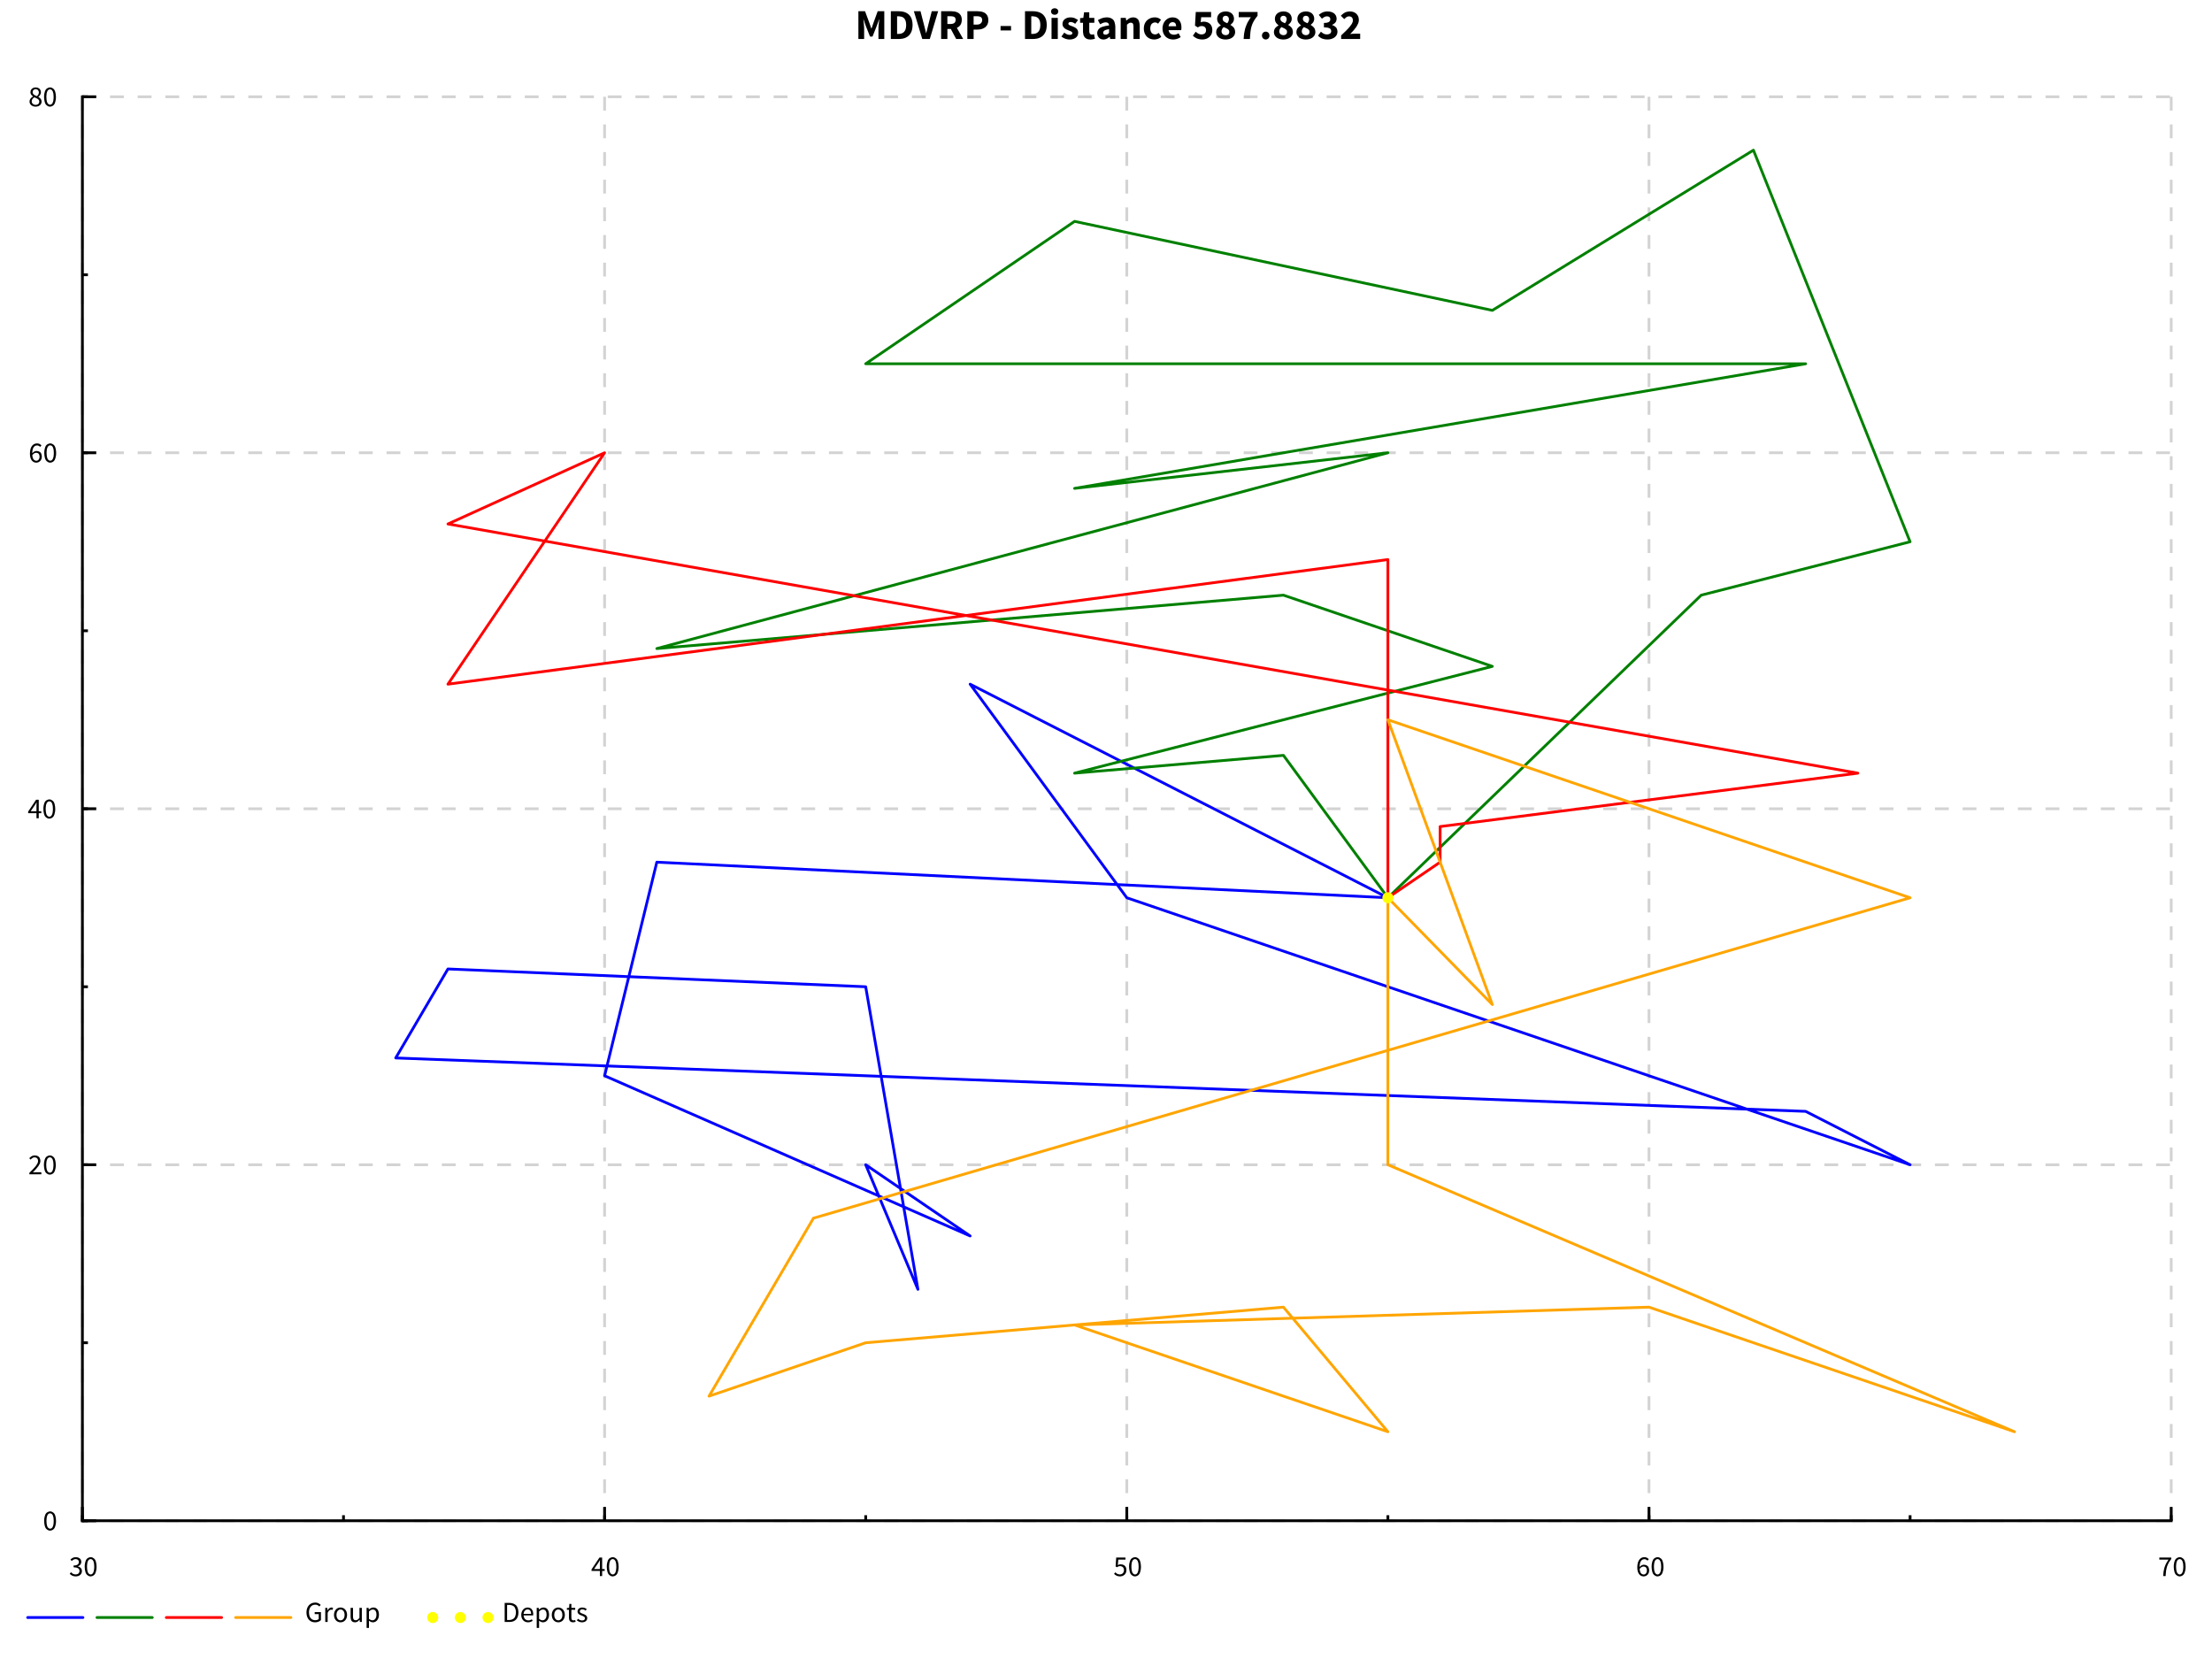 <?xml version="1.0" encoding="UTF-8"?>
<!DOCTYPE svg PUBLIC "-//W3C//DTD SVG 1.1//EN"
    "http://www.w3.org/Graphics/SVG/1.1/DTD/svg11.dtd"><svg xmlns="http://www.w3.org/2000/svg" height="600" stroke-opacity="1" viewBox="0 0 800 600" font-size="1" width="800" xmlns:xlink="http://www.w3.org/1999/xlink" stroke="rgb(0,0,0)" version="1.1"><rect x="0" y="0" width="800" height="600" fill="#333333" stroke="none"/><defs></defs><g stroke-linejoin="bevel" stroke-opacity="0.0" fill-opacity="1.0" stroke="rgb(0,0,0)" stroke-width="0.0" fill="rgb(255,255,255)" stroke-linecap="butt" stroke-miterlimit="10.0"><path d="M 0,0 v 600 h 800 v -600 Z"/></g><g stroke-linejoin="bevel" stroke-opacity="0.0" fill-opacity="1.0" stroke="rgb(0,0,0)" stroke-width="0.0" fill="rgb(0,0,0)" stroke-linecap="butt" stroke-miterlimit="10.0"><path d="M 309.261,14.102 ZM 310.447,4.061 h 2.402 l 1.679,4.512 l 0.601,1.756 h 0.062 l 0.601,-1.756 l 1.632,-4.512 h 2.387 v 10.041 h -2.11 v -3.681 c 0,-0.37 0.031,-0.816 0.031 -0.816c 0.031,-0.447 0.077,-0.901 0.077 -0.901c 0.046,-0.454 0.092,-0.893 0.092 -0.893c 0.046,-0.439 0.092,-0.808 0.092 -0.808h -0.062 l -0.832,2.325 l -1.54,3.896 h -0.909 l -1.54,-3.896 l -0.801,-2.325 h -0.062 c 0.046,0.37 0.092,0.808 0.092 0.808c 0.046,0.439 0.085,0.893 0.085 0.893c 0.038,0.454 0.069,0.901 0.069 0.901c 0.031,0.447 0.031,0.816 0.031 0.816v 3.681 h -2.079 v -10.041 ZM 320.996,14.102 ZM 322.182,4.061 h 2.834 c 1.155,0 2.079,0.293 2.079 0.293c 0.924,0.293 1.586,0.901 1.586 0.901c 0.662,0.608 1.016,1.548 1.016 1.548c 0.354,0.939 0.354,2.233 0.354 2.233c 0,1.294 -0.354,2.248 -0.354 2.248c -0.354,0.955 -1.001,1.579 -1.001 1.579c -0.647,0.624 -1.548,0.932 -1.548 0.932c -0.901,0.308 -2.01,0.308 -2.01 0.308h -2.957 v -10.041 ZM 322.182,4.061 ZM 324.877,12.269 c 0.647,0 1.17,-0.169 1.17 -0.169c 0.524,-0.169 0.893,-0.547 0.893 -0.547c 0.37,-0.377 0.578,-0.993 0.578 -0.993c 0.208,-0.616 0.208,-1.525 0.208 -1.525c 0,-0.893 -0.208,-1.502 -0.208 -1.502c -0.208,-0.608 -0.578,-0.97 -0.578 -0.97c -0.37,-0.362 -0.893,-0.516 -0.893 -0.516c -0.524,-0.154 -1.17,-0.154 -1.17 -0.154h -0.431 v 6.376 h 0.431 ZM 330.621,14.102 ZM 330.513,4.061 h 2.402 l 1.201,4.682 c 0.231,0.832 0.408,1.609 0.408 1.609c 0.177,0.778 0.408,1.609 0.408 1.609h 0.062 c 0.216,-0.832 0.4,-1.609 0.4 -1.609c 0.185,-0.778 0.4,-1.609 0.4 -1.609l 1.186,-4.682 h 2.31 l -3.018,10.041 h -2.726 ZM 339.184,14.102 ZM 342.634,8.681 h 1.17 c 0.893,0 1.363,-0.377 1.363 -0.377c 0.47,-0.377 0.47,-1.117 0.47 -1.117c 0,-0.739 -0.47,-1.032 -0.47 -1.032c -0.47,-0.293 -1.363,-0.293 -1.363 -0.293h -1.17 v 2.818 ZM 342.634,8.681 ZM 345.806,14.102 l -1.925,-3.619 h -1.247 v 3.619 h -2.264 v -10.041 h 3.619 c 0.801,0 1.502,0.154 1.502 0.154c 0.701,0.154 1.224,0.516 1.224 0.516c 0.524,0.362 0.832,0.963 0.832 0.963c 0.308,0.601 0.308,1.494 0.308 1.494c 0,1.109 -0.485,1.825 -0.485 1.825c -0.485,0.716 -1.301,1.07 -1.301 1.07l 2.279,4.019 h -2.541 ZM 348.67,14.102 ZM 349.856,4.061 h 3.665 c 0.816,0 1.532,0.162 1.532 0.162c 0.716,0.162 1.247,0.539 1.247 0.539c 0.531,0.377 0.839,1.001 0.839 1.001c 0.308,0.624 0.308,1.532 0.308 1.532c 0,0.878 -0.316,1.525 -0.316 1.525c -0.316,0.647 -0.855,1.063 -0.855 1.063c -0.539,0.416 -1.247,0.616 -1.247 0.616c -0.708,0.2 -1.509,0.2 -1.509 0.2h -1.401 v 3.404 h -2.264 v -10.041 ZM 349.856,4.061 ZM 353.383,8.896 c 1.848,0 1.848,-1.602 1.848 -1.602c 0,-0.785 -0.47,-1.109 -0.47 -1.109c -0.47,-0.323 -1.378,-0.323 -1.378 -0.323h -1.263 v 3.034 h 1.263 ZM 361.206,14.102 ZM 361.869,9.405 h 3.788 v 1.602 h -3.788 v -1.602 ZM 369.523,14.102 ZM 370.708,4.061 h 2.834 c 1.155,0 2.079,0.293 2.079 0.293c 0.924,0.293 1.586,0.901 1.586 0.901c 0.662,0.608 1.016,1.548 1.016 1.548c 0.354,0.939 0.354,2.233 0.354 2.233c 0,1.294 -0.354,2.248 -0.354 2.248c -0.354,0.955 -1.001,1.579 -1.001 1.579c -0.647,0.624 -1.548,0.932 -1.548 0.932c -0.901,0.308 -2.01,0.308 -2.01 0.308h -2.957 v -10.041 ZM 370.708,4.061 ZM 373.404,12.269 c 0.647,0 1.17,-0.169 1.17 -0.169c 0.524,-0.169 0.893,-0.547 0.893 -0.547c 0.37,-0.377 0.578,-0.993 0.578 -0.993c 0.208,-0.616 0.208,-1.525 0.208 -1.525c 0,-0.893 -0.208,-1.502 -0.208 -1.502c -0.208,-0.608 -0.578,-0.97 -0.578 -0.97c -0.37,-0.362 -0.893,-0.516 -0.893 -0.516c -0.524,-0.154 -1.17,-0.154 -1.17 -0.154h -0.431 v 6.376 h 0.431 ZM 379.302,14.102 ZM 381.427,5.339 c -0.57,-0 -0.939,-0.331 -0.939 -0.331c -0.37,-0.331 -0.37,-0.855 -0.37 -0.855c 0,-0.524 0.37,-0.847 0.37 -0.847c 0.37,-0.323 0.939,-0.323 0.939 -0.323c 0.585,0 0.947,0.323 0.947 0.323c 0.362,0.323 0.362,0.847 0.362 0.847c 0,0.524 -0.362,0.855 -0.362 0.855c -0.362,0.331 -0.947,0.331 -0.947 0.331ZM 381.427,5.339 ZM 380.303,6.463 h 2.264 v 7.639 h -2.264 v -7.639 ZM 383.552,14.102 ZM 384.892,11.807 c 0.524,0.4 1.001,0.601 1.001 0.601c 0.477,0.2 0.97,0.2 0.97 0.2c 0.508,0 0.739,-0.169 0.739 -0.169c 0.231,-0.169 0.231,-0.477 0.231 -0.477c 0,-0.185 -0.131,-0.331 -0.131 -0.331c -0.131,-0.146 -0.354,-0.27 -0.354 -0.27c -0.223,-0.123 -0.5,-0.223 -0.5 -0.223c -0.277,-0.1 -0.57,-0.223 -0.57 -0.223c -0.354,-0.139 -0.708,-0.323 -0.708 -0.323c -0.354,-0.185 -0.647,-0.454 -0.647 -0.454c -0.293,-0.27 -0.477,-0.631 -0.477 -0.631c -0.185,-0.362 -0.185,-0.839 -0.185 -0.839c 0,-0.524 0.208,-0.97 0.208 -0.97c 0.208,-0.447 0.593,-0.755 0.593 -0.755c 0.385,-0.308 0.924,-0.485 0.924 -0.485c 0.539,-0.177 1.201,-0.177 1.201 -0.177c 0.878,0 1.54,0.3 1.54 0.3c 0.662,0.3 1.155,0.67 1.155 0.67l -1.016,1.355 c -0.416,-0.308 -0.816,-0.477 -0.816 -0.477c -0.4,-0.169 -0.801,-0.169 -0.801 -0.169c -0.862,-0 -0.862,0.601 -0.862 0.601c 0,0.185 0.123,0.316 0.123 0.316c 0.123,0.131 0.331,0.239 0.331 0.239c 0.208,0.108 0.477,0.208 0.477 0.208c 0.27,0.1 0.562,0.208 0.562 0.208c 0.37,0.139 0.732,0.316 0.732 0.316c 0.362,0.177 0.662,0.439 0.662 0.439c 0.3,0.262 0.485,0.639 0.485 0.639c 0.185,0.377 0.185,0.901 0.185 0.901c 0,0.524 -0.2,0.97 -0.2 0.97c -0.2,0.447 -0.601,0.778 -0.601 0.778c -0.4,0.331 -0.986,0.524 -0.986 0.524c -0.585,0.193 -1.355,0.193 -1.355 0.193c -0.755,-0 -1.548,-0.293 -1.548 -0.293c -0.793,-0.293 -1.378,-0.77 -1.378 -0.77ZM 390.375,14.102 ZM 391.684,8.234 h -1.047 v -1.679 l 1.17,-0.092 l 0.262,-2.033 h 1.879 v 2.033 h 1.833 v 1.771 h -1.833 v 3.065 c 0,0.647 0.27,0.932 0.27 0.932c 0.27,0.285 0.716,0.285 0.716 0.285c 0.185,0 0.377,-0.046 0.377 -0.046c 0.193,-0.046 0.346,-0.108 0.346 -0.108l 0.354,1.648 c -0.308,0.092 -0.724,0.185 -0.724 0.185c -0.416,0.092 -0.97,0.092 -0.97 0.092c -0.708,-0 -1.209,-0.216 -1.209 -0.216c -0.5,-0.216 -0.816,-0.601 -0.816 -0.601c -0.316,-0.385 -0.462,-0.932 -0.462 -0.932c -0.146,-0.547 -0.146,-1.209 -0.146 -1.209v -3.095 ZM 396.088,14.102 ZM 396.812,11.976 c 0,-1.201 1.016,-1.879 1.016 -1.879c 1.016,-0.678 3.28,-0.909 3.28 -0.909c -0.031,-0.508 -0.308,-0.808 -0.308 -0.808c -0.277,-0.3 -0.893,-0.3 -0.893 -0.3c -0.493,-0 -0.986,0.185 -0.986 0.185c -0.493,0.185 -1.047,0.508 -1.047 0.508l -0.801,-1.494 c 0.739,-0.447 1.548,-0.724 1.548 -0.724c 0.808,-0.277 1.717,-0.277 1.717 -0.277c 1.478,0 2.256,0.839 2.256 0.839c 0.778,0.839 0.778,2.61 0.778 2.61v 4.374 h -1.848 l -0.169,-0.785 h -0.046 c -0.493,0.431 -1.04,0.701 -1.04 0.701c -0.547,0.27 -1.194,0.27 -1.194 0.27c -0.524,-0 -0.939,-0.177 -0.939 -0.177c -0.416,-0.177 -0.708,-0.493 -0.708 -0.493c -0.293,-0.316 -0.454,-0.732 -0.454 -0.732c -0.162,-0.416 -0.162,-0.909 -0.162 -0.909ZM 396.812,11.976 ZM 398.968,11.807 c 0,0.37 0.239,0.547 0.239 0.547c 0.239,0.177 0.639,0.177 0.639 0.177c 0.4,0 0.678,-0.169 0.678 -0.169c 0.277,-0.169 0.585,-0.477 0.585 -0.477v -1.34 c -1.217,0.169 -1.679,0.493 -1.679 0.493c -0.462,0.323 -0.462,0.77 -0.462 0.77ZM 404.312,14.102 ZM 405.313,6.463 h 1.848 l 0.154,0.97 h 0.062 c 0.493,-0.462 1.078,-0.808 1.078 -0.808c 0.585,-0.346 1.371,-0.346 1.371 -0.346c 1.247,0 1.81,0.816 1.81 0.816c 0.562,0.816 0.562,2.264 0.562 2.264v 4.743 h -2.264 v -4.451 c 0,-0.832 -0.223,-1.14 -0.223 -1.14c -0.223,-0.308 -0.716,-0.308 -0.716 -0.308c -0.431,-0 -0.739,0.193 -0.739 0.193c -0.308,0.193 -0.678,0.547 -0.678 0.547v 5.159 h -2.264 v -7.639 ZM 413.121,14.102 ZM 413.676,10.282 c 0,-0.955 0.323,-1.702 0.323 -1.702c 0.323,-0.747 0.87,-1.255 0.87 -1.255c 0.547,-0.508 1.27,-0.778 1.27 -0.778c 0.724,-0.27 1.509,-0.27 1.509 -0.27c 0.708,0 1.278,0.239 1.278 0.239c 0.57,0.239 0.955,0.639 0.955 0.639l -1.032,1.401 c -0.539,-0.447 -1.063,-0.447 -1.063 -0.447c -0.832,-0 -1.309,0.585 -1.309 0.585c -0.477,0.585 -0.477,1.586 -0.477 1.586c 0,1.001 0.485,1.586 0.485 1.586c 0.485,0.585 1.224,0.585 1.224 0.585c 0.416,0 0.755,-0.169 0.755 -0.169c 0.339,-0.169 0.616,-0.385 0.616 -0.385l 0.909,1.432 c -0.554,0.493 -1.232,0.724 -1.232 0.724c -0.678,0.231 -1.309,0.231 -1.309 0.231c -0.801,-0 -1.486,-0.27 -1.486 -0.27c -0.685,-0.27 -1.194,-0.778 -1.194 -0.778c -0.508,-0.508 -0.801,-1.255 -0.801 -1.255c -0.293,-0.747 -0.293,-1.702 -0.293 -1.702ZM 419.882,14.102 ZM 420.436,10.282 c 0,-0.924 0.308,-1.671 0.308 -1.671c 0.308,-0.747 0.808,-1.263 0.808 -1.263c 0.5,-0.516 1.147,-0.793 1.147 -0.793c 0.647,-0.277 1.34,-0.277 1.34 -0.277c 0.816,0 1.425,0.277 1.425 0.277c 0.608,0.277 1.016,0.77 1.016 0.77c 0.408,0.493 0.608,1.163 0.608 1.163c 0.2,0.67 0.2,1.455 0.2 1.455c 0,0.308 -0.031,0.562 -0.031 0.562c -0.031,0.254 -0.062,0.393 -0.062 0.393h -4.574 c 0.154,0.878 0.685,1.27 0.685 1.27c 0.531,0.393 1.301,0.393 1.301 0.393c 0.816,0 1.648,-0.508 1.648 -0.508l 0.755,1.371 c -0.585,0.4 -1.301,0.631 -1.301 0.631c -0.716,0.231 -1.409,0.231 -1.409 0.231c -0.816,-0 -1.525,-0.27 -1.525 -0.27c -0.708,-0.27 -1.232,-0.785 -1.232 -0.785c -0.524,-0.516 -0.816,-1.255 -0.816 -1.255c -0.293,-0.739 -0.293,-1.694 -0.293 -1.694ZM 420.436,10.282 ZM 425.365,9.497 c 0,-0.662 -0.293,-1.078 -0.293 -1.078c -0.293,-0.416 -0.986,-0.416 -0.986 -0.416c -0.539,-0 -0.947,0.362 -0.947 0.362c -0.408,0.362 -0.531,1.132 -0.531 1.132h 2.757 ZM 431.063,14.102 ZM 432.433,11.484 c 0.447,0.4 0.963,0.685 0.963 0.685c 0.516,0.285 1.147,0.285 1.147 0.285c 0.755,0 1.201,-0.385 1.201 -0.385c 0.447,-0.385 0.447,-1.14 0.447 -1.14c 0,-0.739 -0.423,-1.124 -0.423 -1.124c -0.423,-0.385 -1.117,-0.385 -1.117 -0.385c -0.216,-0 -0.385,0.023 -0.385 0.023c -0.169,0.023 -0.331,0.085 -0.331 0.085c -0.162,0.062 -0.339,0.154 -0.339 0.154c -0.177,0.092 -0.393,0.231 -0.393 0.231l -1.016,-0.647 l 0.277,-4.944 h 5.544 v 1.91 h -3.588 l -0.169,1.833 c 0.277,-0.123 0.531,-0.177 0.531 -0.177c 0.254,-0.054 0.562,-0.054 0.562 -0.054c 0.631,0 1.194,0.185 1.194 0.185c 0.562,0.185 0.993,0.554 0.993 0.554c 0.431,0.37 0.678,0.939 0.678 0.939c 0.246,0.57 0.246,1.355 0.246 1.355c 0,0.816 -0.293,1.448 -0.293 1.448c -0.293,0.631 -0.785,1.07 -0.785 1.07c -0.493,0.439 -1.147,0.67 -1.147 0.67c -0.654,0.231 -1.363,0.231 -1.363 0.231c -1.201,-0 -2.033,-0.393 -2.033 -0.393c -0.832,-0.393 -1.417,-0.978 -1.417 -0.978ZM 439.194,14.102 ZM 441.781,11.345 c 0,0.647 0.447,1.009 0.447 1.009c 0.447,0.362 1.063,0.362 1.063 0.362c 0.57,0 0.939,-0.3 0.939 -0.3c 0.37,-0.3 0.37,-0.916 0.37 -0.916c 0,-0.323 -0.146,-0.554 -0.146 -0.554c -0.146,-0.231 -0.423,-0.423 -0.423 -0.423c -0.277,-0.193 -0.654,-0.362 -0.654 -0.362c -0.377,-0.169 -0.839,-0.37 -0.839 -0.37c -0.323,0.308 -0.539,0.708 -0.539 0.708c -0.216,0.4 -0.216,0.847 -0.216 0.847ZM 441.781,11.345 ZM 443.86,8.403 c 0.601,-0.693 0.601,-1.432 0.601 -1.432c 0,-0.57 -0.316,-0.916 -0.316 -0.916c -0.316,-0.346 -0.87,-0.346 -0.87 -0.346c -0.447,-0 -0.77,0.277 -0.77 0.277c -0.323,0.277 -0.323,0.847 -0.323 0.847c 0,0.601 0.462,0.939 0.462 0.939c 0.462,0.339 1.217,0.631 1.217 0.631ZM 443.86,8.403 ZM 439.841,11.607 c 0,-0.893 0.485,-1.463 0.485 -1.463c 0.485,-0.57 1.178,-0.939 1.178 -0.939v -0.062 c -0.57,-0.431 -0.939,-0.978 -0.939 -0.978c -0.37,-0.547 -0.37,-1.332 -0.37 -1.332c 0,-0.616 0.231,-1.117 0.231 -1.117c 0.231,-0.5 0.647,-0.855 0.647 -0.855c 0.416,-0.354 0.993,-0.539 0.993 -0.539c 0.578,-0.185 1.255,-0.185 1.255 -0.185c 0.662,0 1.217,0.193 1.217 0.193c 0.554,0.193 0.939,0.539 0.939 0.539c 0.385,0.346 0.601,0.847 0.601 0.847c 0.216,0.5 0.216,1.101 0.216 1.101c 0,0.708 -0.385,1.255 -0.385 1.255c -0.385,0.547 -0.893,0.885 -0.893 0.885v 0.062 c 0.708,0.385 1.201,0.986 1.201 0.986c 0.493,0.601 0.493,1.571 0.493 1.571c 0,0.585 -0.246,1.078 -0.246 1.078c -0.246,0.493 -0.701,0.855 -0.701 0.855c -0.454,0.362 -1.093,0.57 -1.093 0.57c -0.639,0.208 -1.425,0.208 -1.425 0.208c -0.739,-0 -1.363,-0.193 -1.363 -0.193c -0.624,-0.193 -1.078,-0.547 -1.078 -0.547c -0.454,-0.354 -0.708,-0.847 -0.708 -0.847c -0.254,-0.493 -0.254,-1.093 -0.254 -1.093ZM 447.325,14.102 ZM 449.774,14.102 c 0.062,-1.217 0.223,-2.241 0.223 -2.241c 0.162,-1.024 0.462,-1.956 0.462 -1.956c 0.3,-0.932 0.77,-1.825 0.77 -1.825c 0.47,-0.893 1.163,-1.848 1.163 -1.848h -4.389 v -1.91 h 6.807 v 1.386 c -0.847,1.032 -1.363,1.933 -1.363 1.933c -0.516,0.901 -0.801,1.863 -0.801 1.863c -0.285,0.963 -0.408,2.064 -0.408 2.064c -0.123,1.101 -0.185,2.533 -0.185 2.533h -2.279 h 0 ZM 455.457,14.102 ZM 456.396,12.87 c 0,-0.616 0.393,-1.024 0.393 -1.024c 0.393,-0.408 0.978,-0.408 0.978 -0.408c 0.585,0 0.978,0.408 0.978 0.408c 0.393,0.408 0.393,1.024 0.393 1.024c 0,0.601 -0.393,1.009 -0.393 1.009c -0.393,0.408 -0.978,0.408 -0.978 0.408c -0.585,-0 -0.978,-0.408 -0.978 -0.408c -0.393,-0.408 -0.393,-1.009 -0.393 -1.009ZM 460.077,14.102 ZM 462.664,11.345 c 0,0.647 0.447,1.009 0.447 1.009c 0.447,0.362 1.063,0.362 1.063 0.362c 0.57,0 0.939,-0.3 0.939 -0.3c 0.37,-0.3 0.37,-0.916 0.37 -0.916c 0,-0.323 -0.146,-0.554 -0.146 -0.554c -0.146,-0.231 -0.423,-0.423 -0.423 -0.423c -0.277,-0.193 -0.654,-0.362 -0.654 -0.362c -0.377,-0.169 -0.839,-0.37 -0.839 -0.37c -0.323,0.308 -0.539,0.708 -0.539 0.708c -0.216,0.4 -0.216,0.847 -0.216 0.847ZM 462.664,11.345 ZM 464.743,8.403 c 0.601,-0.693 0.601,-1.432 0.601 -1.432c 0,-0.57 -0.316,-0.916 -0.316 -0.916c -0.316,-0.346 -0.87,-0.346 -0.87 -0.346c -0.447,-0 -0.77,0.277 -0.77 0.277c -0.323,0.277 -0.323,0.847 -0.323 0.847c 0,0.601 0.462,0.939 0.462 0.939c 0.462,0.339 1.217,0.631 1.217 0.631ZM 464.743,8.403 ZM 460.724,11.607 c 0,-0.893 0.485,-1.463 0.485 -1.463c 0.485,-0.57 1.178,-0.939 1.178 -0.939v -0.062 c -0.57,-0.431 -0.939,-0.978 -0.939 -0.978c -0.37,-0.547 -0.37,-1.332 -0.37 -1.332c 0,-0.616 0.231,-1.117 0.231 -1.117c 0.231,-0.5 0.647,-0.855 0.647 -0.855c 0.416,-0.354 0.993,-0.539 0.993 -0.539c 0.578,-0.185 1.255,-0.185 1.255 -0.185c 0.662,0 1.217,0.193 1.217 0.193c 0.554,0.193 0.939,0.539 0.939 0.539c 0.385,0.346 0.601,0.847 0.601 0.847c 0.216,0.5 0.216,1.101 0.216 1.101c 0,0.708 -0.385,1.255 -0.385 1.255c -0.385,0.547 -0.893,0.885 -0.893 0.885v 0.062 c 0.708,0.385 1.201,0.986 1.201 0.986c 0.493,0.601 0.493,1.571 0.493 1.571c 0,0.585 -0.246,1.078 -0.246 1.078c -0.246,0.493 -0.701,0.855 -0.701 0.855c -0.454,0.362 -1.093,0.57 -1.093 0.57c -0.639,0.208 -1.425,0.208 -1.425 0.208c -0.739,-0 -1.363,-0.193 -1.363 -0.193c -0.624,-0.193 -1.078,-0.547 -1.078 -0.547c -0.454,-0.354 -0.708,-0.847 -0.708 -0.847c -0.254,-0.493 -0.254,-1.093 -0.254 -1.093ZM 468.208,14.102 ZM 470.796,11.345 c 0,0.647 0.447,1.009 0.447 1.009c 0.447,0.362 1.063,0.362 1.063 0.362c 0.57,0 0.939,-0.3 0.939 -0.3c 0.37,-0.3 0.37,-0.916 0.37 -0.916c 0,-0.323 -0.146,-0.554 -0.146 -0.554c -0.146,-0.231 -0.423,-0.423 -0.423 -0.423c -0.277,-0.193 -0.654,-0.362 -0.654 -0.362c -0.377,-0.169 -0.839,-0.37 -0.839 -0.37c -0.323,0.308 -0.539,0.708 -0.539 0.708c -0.216,0.4 -0.216,0.847 -0.216 0.847ZM 470.796,11.345 ZM 472.875,8.403 c 0.601,-0.693 0.601,-1.432 0.601 -1.432c 0,-0.57 -0.316,-0.916 -0.316 -0.916c -0.316,-0.346 -0.87,-0.346 -0.87 -0.346c -0.447,-0 -0.77,0.277 -0.77 0.277c -0.323,0.277 -0.323,0.847 -0.323 0.847c 0,0.601 0.462,0.939 0.462 0.939c 0.462,0.339 1.217,0.631 1.217 0.631ZM 472.875,8.403 ZM 468.855,11.607 c 0,-0.893 0.485,-1.463 0.485 -1.463c 0.485,-0.57 1.178,-0.939 1.178 -0.939v -0.062 c -0.57,-0.431 -0.939,-0.978 -0.939 -0.978c -0.37,-0.547 -0.37,-1.332 -0.37 -1.332c 0,-0.616 0.231,-1.117 0.231 -1.117c 0.231,-0.5 0.647,-0.855 0.647 -0.855c 0.416,-0.354 0.993,-0.539 0.993 -0.539c 0.578,-0.185 1.255,-0.185 1.255 -0.185c 0.662,0 1.217,0.193 1.217 0.193c 0.554,0.193 0.939,0.539 0.939 0.539c 0.385,0.346 0.601,0.847 0.601 0.847c 0.216,0.5 0.216,1.101 0.216 1.101c 0,0.708 -0.385,1.255 -0.385 1.255c -0.385,0.547 -0.893,0.885 -0.893 0.885v 0.062 c 0.708,0.385 1.201,0.986 1.201 0.986c 0.493,0.601 0.493,1.571 0.493 1.571c 0,0.585 -0.246,1.078 -0.246 1.078c -0.246,0.493 -0.701,0.855 -0.701 0.855c -0.454,0.362 -1.093,0.57 -1.093 0.57c -0.639,0.208 -1.425,0.208 -1.425 0.208c -0.739,-0 -1.363,-0.193 -1.363 -0.193c -0.624,-0.193 -1.078,-0.547 -1.078 -0.547c -0.454,-0.354 -0.708,-0.847 -0.708 -0.847c -0.254,-0.493 -0.254,-1.093 -0.254 -1.093ZM 476.34,14.102 ZM 477.726,11.468 c 0.447,0.431 0.978,0.708 0.978 0.708c 0.531,0.277 1.163,0.277 1.163 0.277c 0.724,0 1.155,-0.3 1.155 -0.3c 0.431,-0.3 0.431,-0.855 0.431 -0.855c 0,-0.323 -0.116,-0.585 -0.116 -0.585c -0.116,-0.262 -0.408,-0.439 -0.408 -0.439c -0.293,-0.177 -0.801,-0.277 -0.801 -0.277c -0.508,-0.1 -1.309,-0.1 -1.309 -0.1v -1.602 c 0.662,0 1.101,-0.092 1.101 -0.092c 0.439,-0.092 0.708,-0.27 0.708 -0.27c 0.27,-0.177 0.385,-0.416 0.385 -0.416c 0.116,-0.239 0.116,-0.531 0.116 -0.531c 0,-0.508 -0.308,-0.793 -0.308 -0.793c -0.308,-0.285 -0.893,-0.285 -0.893 -0.285c -0.524,-0 -0.947,0.231 -0.947 0.231c -0.423,0.231 -0.885,0.631 -0.885 0.631l -1.14,-1.386 c 0.678,-0.585 1.425,-0.916 1.425 -0.916c 0.747,-0.331 1.655,-0.331 1.655 -0.331c 0.755,0 1.378,0.177 1.378 0.177c 0.624,0.177 1.063,0.524 1.063 0.524c 0.439,0.346 0.685,0.839 0.685 0.839c 0.246,0.493 0.246,1.14 0.246 1.14c 0,0.77 -0.423,1.301 -0.423 1.301c -0.423,0.531 -1.209,0.87 -1.209 0.87v 0.062 c 0.847,0.246 1.394,0.839 1.394 0.839c 0.547,0.593 0.547,1.548 0.547 1.548c 0,0.678 -0.293,1.209 -0.293 1.209c -0.293,0.531 -0.785,0.893 -0.785 0.893c -0.493,0.362 -1.155,0.554 -1.155 0.554c -0.662,0.193 -1.401,0.193 -1.401 0.193c -1.201,-0 -2.033,-0.377 -2.033 -0.377c -0.832,-0.377 -1.371,-1.009 -1.371 -1.009ZM 484.471,14.102 ZM 485.041,12.808 c 0.939,-0.878 1.717,-1.64 1.717 -1.64c 0.778,-0.762 1.34,-1.432 1.34 -1.432c 0.562,-0.67 0.878,-1.247 0.878 -1.247c 0.316,-0.578 0.316,-1.101 0.316 -1.101c 0,-0.724 -0.37,-1.101 -0.37 -1.101c -0.37,-0.377 -1.016,-0.377 -1.016 -0.377c -0.539,-0 -0.955,0.3 -0.955 0.3c -0.416,0.3 -0.785,0.701 -0.785 0.701l -1.232,-1.217 c 0.724,-0.77 1.478,-1.163 1.478 -1.163c 0.755,-0.393 1.802,-0.393 1.802 -0.393c 0.724,0 1.317,0.223 1.317 0.223c 0.593,0.223 1.024,0.631 1.024 0.631c 0.431,0.408 0.662,0.978 0.662 0.978c 0.231,0.57 0.231,1.278 0.231 1.278c 0,0.616 -0.262,1.255 -0.262 1.255c -0.262,0.639 -0.701,1.278 -0.701 1.278c -0.439,0.639 -1.001,1.278 -1.001 1.278c -0.562,0.639 -1.163,1.255 -1.163 1.255c 0.37,-0.046 0.824,-0.085 0.824 -0.085c 0.454,-0.038 0.808,-0.038 0.808 -0.038h 1.971 v 1.91 h -6.884 v -1.294 Z"/></g><g stroke-linejoin="miter" stroke-opacity="1.0" fill-opacity="0.0" stroke="rgb(211,211,211)" stroke-width="1" fill="rgb(0,0,0)" stroke-dashoffset="0.0" stroke-linecap="butt" stroke-miterlimit="10.0" stroke-dasharray="5,5"><path d="M 29.8,35 v 515 "/></g><g stroke-linejoin="miter" stroke-opacity="1.0" fill-opacity="0.0" stroke="rgb(211,211,211)" stroke-width="1" fill="rgb(0,0,0)" stroke-dashoffset="0.0" stroke-linecap="butt" stroke-miterlimit="10.0" stroke-dasharray="5,5"><path d="M 218.661,35 v 515 "/></g><g stroke-linejoin="miter" stroke-opacity="1.0" fill-opacity="0.0" stroke="rgb(211,211,211)" stroke-width="1" fill="rgb(0,0,0)" stroke-dashoffset="0.0" stroke-linecap="butt" stroke-miterlimit="10.0" stroke-dasharray="5,5"><path d="M 407.521,35 v 515 "/></g><g stroke-linejoin="miter" stroke-opacity="1.0" fill-opacity="0.0" stroke="rgb(211,211,211)" stroke-width="1" fill="rgb(0,0,0)" stroke-dashoffset="0.0" stroke-linecap="butt" stroke-miterlimit="10.0" stroke-dasharray="5,5"><path d="M 596.381,35 v 515 "/></g><g stroke-linejoin="miter" stroke-opacity="1.0" fill-opacity="0.0" stroke="rgb(211,211,211)" stroke-width="1" fill="rgb(0,0,0)" stroke-dashoffset="0.0" stroke-linecap="butt" stroke-miterlimit="10.0" stroke-dasharray="5,5"><path d="M 785.242,35 v 515 "/></g><g stroke-linejoin="miter" stroke-opacity="1.0" fill-opacity="0.0" stroke="rgb(211,211,211)" stroke-width="1" fill="rgb(0,0,0)" stroke-dashoffset="0.0" stroke-linecap="butt" stroke-miterlimit="10.0" stroke-dasharray="5,5"><path d="M 29.8,550 h 755.441 "/></g><g stroke-linejoin="miter" stroke-opacity="1.0" fill-opacity="0.0" stroke="rgb(211,211,211)" stroke-width="1" fill="rgb(0,0,0)" stroke-dashoffset="0.0" stroke-linecap="butt" stroke-miterlimit="10.0" stroke-dasharray="5,5"><path d="M 29.8,421.25 h 755.441 "/></g><g stroke-linejoin="miter" stroke-opacity="1.0" fill-opacity="0.0" stroke="rgb(211,211,211)" stroke-width="1" fill="rgb(0,0,0)" stroke-dashoffset="0.0" stroke-linecap="butt" stroke-miterlimit="10.0" stroke-dasharray="5,5"><path d="M 29.8,292.5 h 755.441 "/></g><g stroke-linejoin="miter" stroke-opacity="1.0" fill-opacity="0.0" stroke="rgb(211,211,211)" stroke-width="1" fill="rgb(0,0,0)" stroke-dashoffset="0.0" stroke-linecap="butt" stroke-miterlimit="10.0" stroke-dasharray="5,5"><path d="M 29.8,163.75 h 755.441 "/></g><g stroke-linejoin="miter" stroke-opacity="1.0" fill-opacity="0.0" stroke="rgb(211,211,211)" stroke-width="1" fill="rgb(0,0,0)" stroke-dashoffset="0.0" stroke-linecap="butt" stroke-miterlimit="10.0" stroke-dasharray="5,5"><path d="M 29.8,35 h 755.441 "/></g><g stroke-linejoin="round" stroke-opacity="1.0" fill-opacity="0.0" stroke="rgb(0,0,255)" stroke-width="1" fill="rgb(0,0,0)" stroke-linecap="round" stroke-miterlimit="10.0"><defs><clipPath id="myClip1"><path d="M 29.8,35 v 515 h 755.441 v -515 Z"/></clipPath></defs><g clip-path="url(#myClip1)"><path d="M 501.951,324.688 l -151.088,-77.25 l 56.658,77.25 l 283.29,96.562 l -37.772,-19.312 l -509.923,-19.312 l 18.886,-32.188 l 151.088,6.438 l 18.886,109.438 l -18.886,-45.062 l 37.772,25.75 l -132.202,-57.938 l 18.886,-77.25 l 264.404,12.875 "/></g></g><g stroke-linejoin="round" stroke-opacity="1.0" fill-opacity="0.0" stroke="rgb(0,128,0)" stroke-width="1" fill="rgb(0,0,0)" stroke-linecap="round" stroke-miterlimit="10.0"><defs><clipPath id="myClip2"><path d="M 29.8,35 v 515 h 755.441 v -515 Z"/></clipPath></defs><g clip-path="url(#myClip2)"><path d="M 501.951,324.688 l -37.772,-51.5 l -75.544,6.438 l 151.088,-38.625 l -75.544,-25.75 l -226.632,19.312 l 264.404,-70.812 l -113.316,12.875 l 264.404,-45.062 h -339.949 l 75.544,-51.5 l 151.088,32.188 l 94.43,-57.938 l 56.658,141.625 l -75.544,19.312 l -113.316,109.438 "/></g></g><g stroke-linejoin="round" stroke-opacity="1.0" fill-opacity="0.0" stroke="rgb(255,0,0)" stroke-width="1" fill="rgb(0,0,0)" stroke-linecap="round" stroke-miterlimit="10.0"><defs><clipPath id="myClip3"><path d="M 29.8,35 v 515 h 755.441 v -515 Z"/></clipPath></defs><g clip-path="url(#myClip3)"><path d="M 501.951,324.688 v -122.312 l -339.949,45.062 l 56.658,-83.688 l -56.658,25.75 l 509.923,90.125 l -151.088,19.312 v 12.875 l -18.886,12.875 "/></g></g><g stroke-linejoin="round" stroke-opacity="1.0" fill-opacity="0.0" stroke="rgb(255,165,0)" stroke-width="1" fill="rgb(0,0,0)" stroke-linecap="round" stroke-miterlimit="10.0"><defs><clipPath id="myClip4"><path d="M 29.8,35 v 515 h 755.441 v -515 Z"/></clipPath></defs><g clip-path="url(#myClip4)"><path d="M 501.951,324.688 v 96.562 l 226.632,96.562 l -132.202,-45.062 l -207.746,6.438 l 113.316,38.625 l -37.772,-45.062 l -151.088,12.875 l -56.658,19.312 l 37.772,-64.375 l 396.607,-115.875 l -188.86,-64.375 l 37.772,103 l -37.772,-38.625 "/></g></g><g stroke-linejoin="bevel" stroke-opacity="0.0" fill-opacity="1.0" stroke="rgb(0,0,0)" stroke-width="0.0" fill="rgb(255,255,0)" stroke-linecap="butt" stroke-miterlimit="10.0"><defs><clipPath id="myClip5"><path d="M 29.8,35 v 515 h 755.441 v -515 Z"/></clipPath></defs><g clip-path="url(#myClip5)"><path d="M 503.951,324.688 c 0,1.105 -0.895,2 -2 2c -1.105,0 -2,-0.895 -2 -2c -0,-1.105 0.895,-2 2 -2c 1.105,-0 2,0.895 2 2Z"/></g></g><g stroke-linejoin="bevel" stroke-opacity="0.0" fill-opacity="0.0" stroke="rgb(0,0,0)" stroke-width="0.0" fill="rgb(0,0,0)" stroke-linecap="butt" stroke-miterlimit="10.0"><defs><clipPath id="myClip6"><path d="M 29.8,35 v 515 h 755.441 v -515 Z"/></clipPath></defs><g clip-path="url(#myClip6)"><path d="M 503.951,324.688 c 0,1.105 -0.895,2 -2 2c -1.105,0 -2,-0.895 -2 -2c -0,-1.105 0.895,-2 2 -2c 1.105,-0 2,0.895 2 2"/></g></g><g stroke-linejoin="miter" stroke-opacity="1.0" fill-opacity="0.0" stroke="rgb(0,0,0)" stroke-width="1" fill="rgb(0,0,0)" stroke-linecap="square" stroke-miterlimit="10.0"><path d="M 29.8,550 v -515 "/></g><g stroke-linejoin="miter" stroke-opacity="1.0" fill-opacity="0.0" stroke="rgb(0,0,0)" stroke-width="1" fill="rgb(0,0,0)" stroke-linecap="butt" stroke-miterlimit="10.0"><path d="M 29.8,550 h 2 "/></g><g stroke-linejoin="miter" stroke-opacity="1.0" fill-opacity="0.0" stroke="rgb(0,0,0)" stroke-width="1" fill="rgb(0,0,0)" stroke-linecap="butt" stroke-miterlimit="10.0"><path d="M 29.8,485.625 h 2 "/></g><g stroke-linejoin="miter" stroke-opacity="1.0" fill-opacity="0.0" stroke="rgb(0,0,0)" stroke-width="1" fill="rgb(0,0,0)" stroke-linecap="butt" stroke-miterlimit="10.0"><path d="M 29.8,421.25 h 2 "/></g><g stroke-linejoin="miter" stroke-opacity="1.0" fill-opacity="0.0" stroke="rgb(0,0,0)" stroke-width="1" fill="rgb(0,0,0)" stroke-linecap="butt" stroke-miterlimit="10.0"><path d="M 29.8,356.875 h 2 "/></g><g stroke-linejoin="miter" stroke-opacity="1.0" fill-opacity="0.0" stroke="rgb(0,0,0)" stroke-width="1" fill="rgb(0,0,0)" stroke-linecap="butt" stroke-miterlimit="10.0"><path d="M 29.8,292.5 h 2 "/></g><g stroke-linejoin="miter" stroke-opacity="1.0" fill-opacity="0.0" stroke="rgb(0,0,0)" stroke-width="1" fill="rgb(0,0,0)" stroke-linecap="butt" stroke-miterlimit="10.0"><path d="M 29.8,228.125 h 2 "/></g><g stroke-linejoin="miter" stroke-opacity="1.0" fill-opacity="0.0" stroke="rgb(0,0,0)" stroke-width="1" fill="rgb(0,0,0)" stroke-linecap="butt" stroke-miterlimit="10.0"><path d="M 29.8,163.75 h 2 "/></g><g stroke-linejoin="miter" stroke-opacity="1.0" fill-opacity="0.0" stroke="rgb(0,0,0)" stroke-width="1" fill="rgb(0,0,0)" stroke-linecap="butt" stroke-miterlimit="10.0"><path d="M 29.8,99.375 h 2 "/></g><g stroke-linejoin="miter" stroke-opacity="1.0" fill-opacity="0.0" stroke="rgb(0,0,0)" stroke-width="1" fill="rgb(0,0,0)" stroke-linecap="butt" stroke-miterlimit="10.0"><path d="M 29.8,35 h 2 "/></g><g stroke-linejoin="miter" stroke-opacity="1.0" fill-opacity="0.0" stroke="rgb(0,0,0)" stroke-width="1" fill="rgb(0,0,0)" stroke-linecap="butt" stroke-miterlimit="10.0"><path d="M 29.8,550 h 5 "/></g><g stroke-linejoin="miter" stroke-opacity="1.0" fill-opacity="0.0" stroke="rgb(0,0,0)" stroke-width="1" fill="rgb(0,0,0)" stroke-linecap="butt" stroke-miterlimit="10.0"><path d="M 29.8,421.25 h 5 "/></g><g stroke-linejoin="miter" stroke-opacity="1.0" fill-opacity="0.0" stroke="rgb(0,0,0)" stroke-width="1" fill="rgb(0,0,0)" stroke-linecap="butt" stroke-miterlimit="10.0"><path d="M 29.8,292.5 h 5 "/></g><g stroke-linejoin="miter" stroke-opacity="1.0" fill-opacity="0.0" stroke="rgb(0,0,0)" stroke-width="1" fill="rgb(0,0,0)" stroke-linecap="butt" stroke-miterlimit="10.0"><path d="M 29.8,163.75 h 5 "/></g><g stroke-linejoin="miter" stroke-opacity="1.0" fill-opacity="0.0" stroke="rgb(0,0,0)" stroke-width="1" fill="rgb(0,0,0)" stroke-linecap="butt" stroke-miterlimit="10.0"><path d="M 29.8,35 h 5 "/></g><g stroke-linejoin="bevel" stroke-opacity="0.0" fill-opacity="1.0" stroke="rgb(0,0,0)" stroke-width="0.0" fill="rgb(0,0,0)" stroke-linecap="butt" stroke-miterlimit="10.0"><path d="M 15.504,553.445 ZM 18.12,553.571 c -1.019,-0 -1.586,-0.903 -1.586 -0.903c -0.567,-0.903 -0.567,-2.595 -0.567 -2.595c 0,-1.691 0.567,-2.574 0.567 -2.574c 0.567,-0.882 1.586,-0.882 1.586 -0.882c 1.008,0 1.576,0.882 1.576 0.882c 0.567,0.882 0.567,2.574 0.567 2.574c 0,1.691 -0.567,2.595 -0.567 2.595c -0.567,0.903 -1.576,0.903 -1.576 0.903ZM 18.12,553.571 ZM 18.12,552.878 c 0.294,0 0.53,-0.163 0.53 -0.163c 0.236,-0.163 0.41,-0.504 0.41 -0.504c 0.173,-0.341 0.268,-0.872 0.268 -0.872c 0.095,-0.53 0.095,-1.266 0.095 -1.266c 0,-0.735 -0.095,-1.26 -0.095 -1.26c -0.095,-0.525 -0.268,-0.856 -0.268 -0.856c -0.173,-0.331 -0.41,-0.488 -0.41 -0.488c -0.236,-0.158 -0.53,-0.158 -0.53 -0.158c -0.294,-0 -0.536,0.158 -0.536 0.158c -0.242,0.158 -0.415,0.488 -0.415 0.488c -0.173,0.331 -0.268,0.856 -0.268 0.856c -0.095,0.525 -0.095,1.26 -0.095 1.26c 0,1.471 0.362,2.138 0.362 2.138c 0.362,0.667 0.951,0.667 0.951 0.667Z"/></g><g stroke-linejoin="bevel" stroke-opacity="0.0" fill-opacity="1.0" stroke="rgb(0,0,0)" stroke-width="0.0" fill="rgb(0,0,0)" stroke-linecap="butt" stroke-miterlimit="10.0"><path d="M 10.2,424.695 ZM 10.62,424.181 c 0.756,-0.756 1.345,-1.365 1.345 -1.365c 0.588,-0.609 0.987,-1.129 0.987 -1.129c 0.399,-0.52 0.609,-0.956 0.609 -0.956c 0.21,-0.436 0.21,-0.846 0.21 -0.846c 0,-0.578 -0.315,-0.945 -0.315 -0.945c -0.315,-0.368 -0.956,-0.368 -0.956 -0.368c -0.42,-0 -0.777,0.236 -0.777 0.236c -0.357,0.236 -0.651,0.573 -0.651 0.573l -0.494,-0.494 c 0.42,-0.462 0.893,-0.741 0.893 -0.741c 0.473,-0.278 1.135,-0.278 1.135 -0.278c 0.935,0 1.471,0.541 1.471 0.541c 0.536,0.541 0.536,1.434 0.536 1.434c 0,0.473 -0.205,0.951 -0.205 0.951c -0.205,0.478 -0.567,0.987 -0.567 0.987c -0.362,0.509 -0.861,1.061 -0.861 1.061c -0.499,0.551 -1.098,1.171 -1.098 1.171c 0.273,-0.021 0.567,-0.042 0.567 -0.042c 0.294,-0.021 0.557,-0.021 0.557 -0.021h 1.943 v 0.746 h -4.328 v -0.515 ZM 15.42,424.695 ZM 18.036,424.821 c -1.019,-0 -1.586,-0.903 -1.586 -0.903c -0.567,-0.903 -0.567,-2.595 -0.567 -2.595c 0,-1.691 0.567,-2.574 0.567 -2.574c 0.567,-0.882 1.586,-0.882 1.586 -0.882c 1.008,0 1.576,0.882 1.576 0.882c 0.567,0.882 0.567,2.574 0.567 2.574c 0,1.691 -0.567,2.595 -0.567 2.595c -0.567,0.903 -1.576,0.903 -1.576 0.903ZM 18.036,424.821 ZM 18.036,424.128 c 0.294,0 0.53,-0.163 0.53 -0.163c 0.236,-0.163 0.41,-0.504 0.41 -0.504c 0.173,-0.341 0.268,-0.872 0.268 -0.872c 0.095,-0.53 0.095,-1.266 0.095 -1.266c 0,-0.735 -0.095,-1.26 -0.095 -1.26c -0.095,-0.525 -0.268,-0.856 -0.268 -0.856c -0.173,-0.331 -0.41,-0.488 -0.41 -0.488c -0.236,-0.158 -0.53,-0.158 -0.53 -0.158c -0.294,-0 -0.536,0.158 -0.536 0.158c -0.242,0.158 -0.415,0.488 -0.415 0.488c -0.173,0.331 -0.268,0.856 -0.268 0.856c -0.095,0.525 -0.095,1.26 -0.095 1.26c 0,1.471 0.362,2.138 0.362 2.138c 0.362,0.667 0.951,0.667 0.951 0.667Z"/></g><g stroke-linejoin="bevel" stroke-opacity="0.0" fill-opacity="1.0" stroke="rgb(0,0,0)" stroke-width="0.0" fill="rgb(0,0,0)" stroke-linecap="butt" stroke-miterlimit="10.0"><path d="M 10,295.945 ZM 13.193,293.403 v -1.943 c 0,-0.273 0.016,-0.646 0.016 -0.646c 0.016,-0.373 0.037,-0.646 0.037 -0.646h -0.042 c -0.126,0.242 -0.263,0.473 -0.263 0.473c -0.137,0.231 -0.284,0.473 -0.284 0.473l -1.565,2.29 h 2.101 ZM 13.193,293.403 ZM 14.927,294.097 h -0.914 v 1.849 h -0.819 v -1.849 h -3.015 v -0.567 l 2.868,-4.286 h 0.966 v 4.16 h 0.914 v 0.693 ZM 15.221,295.945 ZM 17.836,296.071 c -1.019,-0 -1.586,-0.903 -1.586 -0.903c -0.567,-0.903 -0.567,-2.595 -0.567 -2.595c 0,-1.691 0.567,-2.574 0.567 -2.574c 0.567,-0.882 1.586,-0.882 1.586 -0.882c 1.008,0 1.576,0.882 1.576 0.882c 0.567,0.882 0.567,2.574 0.567 2.574c 0,1.691 -0.567,2.595 -0.567 2.595c -0.567,0.903 -1.576,0.903 -1.576 0.903ZM 17.836,296.071 ZM 17.836,295.378 c 0.294,0 0.53,-0.163 0.53 -0.163c 0.236,-0.163 0.41,-0.504 0.41 -0.504c 0.173,-0.341 0.268,-0.872 0.268 -0.872c 0.095,-0.53 0.095,-1.266 0.095 -1.266c 0,-0.735 -0.095,-1.26 -0.095 -1.26c -0.095,-0.525 -0.268,-0.856 -0.268 -0.856c -0.173,-0.331 -0.41,-0.488 -0.41 -0.488c -0.236,-0.158 -0.53,-0.158 -0.53 -0.158c -0.294,-0 -0.536,0.158 -0.536 0.158c -0.242,0.158 -0.415,0.488 -0.415 0.488c -0.173,0.331 -0.268,0.856 -0.268 0.856c -0.095,0.525 -0.095,1.26 -0.095 1.26c 0,1.471 0.362,2.138 0.362 2.138c 0.362,0.667 0.951,0.667 0.951 0.667Z"/></g><g stroke-linejoin="bevel" stroke-opacity="0.0" fill-opacity="1.0" stroke="rgb(0,0,0)" stroke-width="0.0" fill="rgb(0,0,0)" stroke-linecap="butt" stroke-miterlimit="10.0"><path d="M 10.326,167.195 ZM 13.141,166.639 c 0.252,0 0.462,-0.105 0.462 -0.105c 0.21,-0.105 0.368,-0.299 0.368 -0.299c 0.158,-0.194 0.247,-0.462 0.247 -0.462c 0.089,-0.268 0.089,-0.604 0.089 -0.604c 0,-0.662 -0.305,-1.04 -0.305 -1.04c -0.305,-0.378 -0.935,-0.378 -0.935 -0.378c -0.315,-0 -0.688,0.205 -0.688 0.205c -0.373,0.205 -0.709,0.677 -0.709 0.677c 0.084,0.987 0.457,1.497 0.457 1.497c 0.373,0.509 1.014,0.509 1.014 0.509ZM 13.141,166.639 ZM 14.517,161.618 c -0.21,-0.242 -0.499,-0.383 -0.499 -0.383c -0.289,-0.142 -0.604,-0.142 -0.604 -0.142c -0.347,-0 -0.662,0.147 -0.662 0.147c -0.315,0.147 -0.557,0.483 -0.557 0.483c -0.242,0.336 -0.389,0.877 -0.389 0.877c -0.147,0.541 -0.158,1.339 -0.158 1.339c 0.315,-0.389 0.735,-0.615 0.735 -0.615c 0.42,-0.226 0.83,-0.226 0.83 -0.226c 0.872,0 1.392,0.515 1.392 0.515c 0.52,0.515 0.52,1.555 0.52 1.555c 0,0.483 -0.158,0.877 -0.158 0.877c -0.158,0.394 -0.431,0.677 -0.431 0.677c -0.273,0.284 -0.63,0.441 -0.63 0.441c -0.357,0.158 -0.767,0.158 -0.767 0.158c -0.494,-0 -0.914,-0.2 -0.914 -0.2c -0.42,-0.2 -0.73,-0.604 -0.73 -0.604c -0.31,-0.404 -0.488,-1.008 -0.488 -1.008c -0.179,-0.604 -0.179,-1.413 -0.179 -1.413c 0,-1.008 0.21,-1.717 0.21 -1.717c 0.21,-0.709 0.567,-1.155 0.567 -1.155c 0.357,-0.446 0.814,-0.651 0.814 -0.651c 0.457,-0.205 0.961,-0.205 0.961 -0.205c 0.546,0 0.94,0.205 0.94 0.205c 0.394,0.205 0.677,0.509 0.677 0.509ZM 15.546,167.195 ZM 18.162,167.321 c -1.019,-0 -1.586,-0.903 -1.586 -0.903c -0.567,-0.903 -0.567,-2.595 -0.567 -2.595c 0,-1.691 0.567,-2.574 0.567 -2.574c 0.567,-0.882 1.586,-0.882 1.586 -0.882c 1.008,0 1.576,0.882 1.576 0.882c 0.567,0.882 0.567,2.574 0.567 2.574c 0,1.691 -0.567,2.595 -0.567 2.595c -0.567,0.903 -1.576,0.903 -1.576 0.903ZM 18.162,167.321 ZM 18.162,166.628 c 0.294,0 0.53,-0.163 0.53 -0.163c 0.236,-0.163 0.41,-0.504 0.41 -0.504c 0.173,-0.341 0.268,-0.872 0.268 -0.872c 0.095,-0.53 0.095,-1.266 0.095 -1.266c 0,-0.735 -0.095,-1.26 -0.095 -1.26c -0.095,-0.525 -0.268,-0.856 -0.268 -0.856c -0.173,-0.331 -0.41,-0.488 -0.41 -0.488c -0.236,-0.158 -0.53,-0.158 -0.53 -0.158c -0.294,-0 -0.536,0.158 -0.536 0.158c -0.242,0.158 -0.415,0.488 -0.415 0.488c -0.173,0.331 -0.268,0.856 -0.268 0.856c -0.095,0.525 -0.095,1.26 -0.095 1.26c 0,1.471 0.362,2.138 0.362 2.138c 0.362,0.667 0.951,0.667 0.951 0.667Z"/></g><g stroke-linejoin="bevel" stroke-opacity="0.0" fill-opacity="1.0" stroke="rgb(0,0,0)" stroke-width="0.0" fill="rgb(0,0,0)" stroke-linecap="butt" stroke-miterlimit="10.0"><path d="M 10.252,38.445 ZM 11.46,36.649 c 0,0.284 0.11,0.515 0.11 0.515c 0.11,0.231 0.305,0.404 0.305 0.404c 0.194,0.173 0.457,0.268 0.457 0.268c 0.263,0.095 0.567,0.095 0.567 0.095c 0.588,0 0.951,-0.326 0.951 -0.326c 0.362,-0.326 0.362,-0.851 0.362 -0.851c 0,-0.326 -0.147,-0.557 -0.147 -0.557c -0.147,-0.231 -0.399,-0.404 -0.399 -0.404c -0.252,-0.173 -0.583,-0.315 -0.583 -0.315c -0.331,-0.142 -0.688,-0.289 -0.688 -0.289c -0.399,0.273 -0.667,0.635 -0.667 0.635c -0.268,0.362 -0.268,0.825 -0.268 0.825ZM 11.46,36.649 ZM 13.351,34.79 c 0.336,-0.305 0.52,-0.641 0.52 -0.641c 0.184,-0.336 0.184,-0.704 0.184 -0.704c 0,-0.504 -0.305,-0.846 -0.305 -0.846c -0.305,-0.341 -0.861,-0.341 -0.861 -0.341c -0.473,-0 -0.777,0.294 -0.777 0.294c -0.305,0.294 -0.305,0.788 -0.305 0.788c 0,0.305 0.126,0.52 0.126 0.52c 0.126,0.215 0.341,0.383 0.341 0.383c 0.215,0.168 0.494,0.299 0.494 0.299c 0.278,0.131 0.583,0.247 0.583 0.247ZM 13.351,34.79 ZM 10.683,36.733 c 0,-0.326 0.11,-0.604 0.11 -0.604c 0.11,-0.278 0.284,-0.504 0.284 -0.504c 0.173,-0.226 0.399,-0.399 0.399 -0.399c 0.226,-0.173 0.467,-0.299 0.467 -0.299v -0.042 c -0.368,-0.263 -0.651,-0.635 -0.651 -0.635c -0.284,-0.373 -0.284,-0.909 -0.284 -0.909c 0,-0.389 0.147,-0.704 0.147 -0.704c 0.147,-0.315 0.399,-0.541 0.399 -0.541c 0.252,-0.226 0.599,-0.352 0.599 -0.352c 0.347,-0.126 0.756,-0.126 0.756 -0.126c 0.441,0 0.788,0.131 0.788 0.131c 0.347,0.131 0.594,0.368 0.594 0.368c 0.247,0.236 0.378,0.567 0.378 0.567c 0.131,0.331 0.131,0.72 0.131 0.72c 0,0.263 -0.089,0.504 -0.089 0.504c -0.089,0.242 -0.221,0.452 -0.221 0.452c -0.131,0.21 -0.294,0.378 -0.294 0.378c -0.163,0.168 -0.32,0.284 -0.32 0.284v 0.042 c 0.221,0.126 0.431,0.289 0.431 0.289c 0.21,0.163 0.373,0.368 0.373 0.368c 0.163,0.205 0.263,0.467 0.263 0.467c 0.1,0.263 0.1,0.599 0.1 0.599c 0,0.378 -0.158,0.704 -0.158 0.704c -0.158,0.326 -0.441,0.567 -0.441 0.567c -0.284,0.242 -0.683,0.378 -0.683 0.378c -0.399,0.137 -0.882,0.137 -0.882 0.137c -0.473,-0 -0.877,-0.137 -0.877 -0.137c -0.404,-0.137 -0.693,-0.383 -0.693 -0.383c -0.289,-0.247 -0.457,-0.583 -0.457 -0.583c -0.168,-0.336 -0.168,-0.735 -0.168 -0.735ZM 15.473,38.445 ZM 18.088,38.571 c -1.019,-0 -1.586,-0.903 -1.586 -0.903c -0.567,-0.903 -0.567,-2.595 -0.567 -2.595c 0,-1.691 0.567,-2.574 0.567 -2.574c 0.567,-0.882 1.586,-0.882 1.586 -0.882c 1.008,0 1.576,0.882 1.576 0.882c 0.567,0.882 0.567,2.574 0.567 2.574c 0,1.691 -0.567,2.595 -0.567 2.595c -0.567,0.903 -1.576,0.903 -1.576 0.903ZM 18.088,38.571 ZM 18.088,37.878 c 0.294,0 0.53,-0.163 0.53 -0.163c 0.236,-0.163 0.41,-0.504 0.41 -0.504c 0.173,-0.341 0.268,-0.872 0.268 -0.872c 0.095,-0.53 0.095,-1.266 0.095 -1.266c 0,-0.735 -0.095,-1.26 -0.095 -1.26c -0.095,-0.525 -0.268,-0.856 -0.268 -0.856c -0.173,-0.331 -0.41,-0.488 -0.41 -0.488c -0.236,-0.158 -0.53,-0.158 -0.53 -0.158c -0.294,-0 -0.536,0.158 -0.536 0.158c -0.242,0.158 -0.415,0.488 -0.415 0.488c -0.173,0.331 -0.268,0.856 -0.268 0.856c -0.095,0.525 -0.095,1.26 -0.095 1.26c 0,1.471 0.362,2.138 0.362 2.138c 0.362,0.667 0.951,0.667 0.951 0.667Z"/></g><g stroke-linejoin="miter" stroke-opacity="1.0" fill-opacity="0.0" stroke="rgb(0,0,0)" stroke-width="1" fill="rgb(0,0,0)" stroke-linecap="square" stroke-miterlimit="10.0"><path d="M 29.8,550 h 755.441 "/></g><g stroke-linejoin="miter" stroke-opacity="1.0" fill-opacity="0.0" stroke="rgb(0,0,0)" stroke-width="1" fill="rgb(0,0,0)" stroke-linecap="butt" stroke-miterlimit="10.0"><path d="M 29.8,550 v -2 "/></g><g stroke-linejoin="miter" stroke-opacity="1.0" fill-opacity="0.0" stroke="rgb(0,0,0)" stroke-width="1" fill="rgb(0,0,0)" stroke-linecap="butt" stroke-miterlimit="10.0"><path d="M 124.231,550 v -2 "/></g><g stroke-linejoin="miter" stroke-opacity="1.0" fill-opacity="0.0" stroke="rgb(0,0,0)" stroke-width="1" fill="rgb(0,0,0)" stroke-linecap="butt" stroke-miterlimit="10.0"><path d="M 218.661,550 v -2 "/></g><g stroke-linejoin="miter" stroke-opacity="1.0" fill-opacity="0.0" stroke="rgb(0,0,0)" stroke-width="1" fill="rgb(0,0,0)" stroke-linecap="butt" stroke-miterlimit="10.0"><path d="M 313.091,550 v -2 "/></g><g stroke-linejoin="miter" stroke-opacity="1.0" fill-opacity="0.0" stroke="rgb(0,0,0)" stroke-width="1" fill="rgb(0,0,0)" stroke-linecap="butt" stroke-miterlimit="10.0"><path d="M 407.521,550 v -2 "/></g><g stroke-linejoin="miter" stroke-opacity="1.0" fill-opacity="0.0" stroke="rgb(0,0,0)" stroke-width="1" fill="rgb(0,0,0)" stroke-linecap="butt" stroke-miterlimit="10.0"><path d="M 501.951,550 v -2 "/></g><g stroke-linejoin="miter" stroke-opacity="1.0" fill-opacity="0.0" stroke="rgb(0,0,0)" stroke-width="1" fill="rgb(0,0,0)" stroke-linecap="butt" stroke-miterlimit="10.0"><path d="M 596.381,550 v -2 "/></g><g stroke-linejoin="miter" stroke-opacity="1.0" fill-opacity="0.0" stroke="rgb(0,0,0)" stroke-width="1" fill="rgb(0,0,0)" stroke-linecap="butt" stroke-miterlimit="10.0"><path d="M 690.811,550 v -2 "/></g><g stroke-linejoin="miter" stroke-opacity="1.0" fill-opacity="0.0" stroke="rgb(0,0,0)" stroke-width="1" fill="rgb(0,0,0)" stroke-linecap="butt" stroke-miterlimit="10.0"><path d="M 785.242,550 v -2 "/></g><g stroke-linejoin="miter" stroke-opacity="1.0" fill-opacity="0.0" stroke="rgb(0,0,0)" stroke-width="1" fill="rgb(0,0,0)" stroke-linecap="butt" stroke-miterlimit="10.0"><path d="M 29.8,550 v -5 "/></g><g stroke-linejoin="miter" stroke-opacity="1.0" fill-opacity="0.0" stroke="rgb(0,0,0)" stroke-width="1" fill="rgb(0,0,0)" stroke-linecap="butt" stroke-miterlimit="10.0"><path d="M 218.661,550 v -5 "/></g><g stroke-linejoin="miter" stroke-opacity="1.0" fill-opacity="0.0" stroke="rgb(0,0,0)" stroke-width="1" fill="rgb(0,0,0)" stroke-linecap="butt" stroke-miterlimit="10.0"><path d="M 407.521,550 v -5 "/></g><g stroke-linejoin="miter" stroke-opacity="1.0" fill-opacity="0.0" stroke="rgb(0,0,0)" stroke-width="1" fill="rgb(0,0,0)" stroke-linecap="butt" stroke-miterlimit="10.0"><path d="M 596.381,550 v -5 "/></g><g stroke-linejoin="miter" stroke-opacity="1.0" fill-opacity="0.0" stroke="rgb(0,0,0)" stroke-width="1" fill="rgb(0,0,0)" stroke-linecap="butt" stroke-miterlimit="10.0"><path d="M 785.242,550 v -5 "/></g><g stroke-linejoin="bevel" stroke-opacity="0.0" fill-opacity="1.0" stroke="rgb(0,0,0)" stroke-width="0.0" fill="rgb(0,0,0)" stroke-linecap="butt" stroke-miterlimit="10.0"><path d="M 24.948,570 ZM 25.662,568.613 c 0.305,0.315 0.709,0.557 0.709 0.557c 0.404,0.242 1.003,0.242 1.003 0.242c 0.609,0 0.998,-0.331 0.998 -0.331c 0.389,-0.331 0.389,-0.898 0.389 -0.898c 0,-0.294 -0.11,-0.541 -0.11 -0.541c -0.11,-0.247 -0.362,-0.425 -0.362 -0.425c -0.252,-0.179 -0.662,-0.273 -0.662 -0.273c -0.41,-0.095 -1.008,-0.095 -1.008 -0.095v -0.662 c 0.536,0 0.898,-0.095 0.898 -0.095c 0.362,-0.095 0.588,-0.263 0.588 -0.263c 0.226,-0.168 0.32,-0.399 0.32 -0.399c 0.095,-0.231 0.095,-0.494 0.095 -0.494c 0,-0.494 -0.31,-0.777 -0.31 -0.777c -0.31,-0.284 -0.846,-0.284 -0.846 -0.284c -0.42,-0 -0.772,0.189 -0.772 0.189c -0.352,0.189 -0.656,0.494 -0.656 0.494l -0.462,-0.546 c 0.389,-0.368 0.856,-0.604 0.856 -0.604c 0.467,-0.236 1.066,-0.236 1.066 -0.236c 0.441,0 0.809,0.116 0.809 0.116c 0.368,0.116 0.635,0.331 0.635 0.331c 0.268,0.215 0.415,0.53 0.415 0.53c 0.147,0.315 0.147,0.725 0.147 0.725c 0,0.609 -0.336,0.998 -0.336 0.998c -0.336,0.389 -0.882,0.599 -0.882 0.599v 0.042 c 0.305,0.073 0.567,0.215 0.567 0.215c 0.263,0.142 0.462,0.357 0.462 0.357c 0.2,0.215 0.31,0.499 0.31 0.499c 0.11,0.284 0.11,0.63 0.11 0.63c 0,0.441 -0.173,0.798 -0.173 0.798c -0.173,0.357 -0.473,0.604 -0.473 0.604c -0.299,0.247 -0.699,0.378 -0.699 0.378c -0.399,0.131 -0.861,0.131 -0.861 0.131c -0.399,-0 -0.73,-0.079 -0.73 -0.079c -0.331,-0.079 -0.604,-0.21 -0.604 -0.21c -0.273,-0.131 -0.488,-0.299 -0.488 -0.299c -0.215,-0.168 -0.383,-0.357 -0.383 -0.357ZM 30.168,570 ZM 32.784,570.126 c -1.019,-0 -1.586,-0.903 -1.586 -0.903c -0.567,-0.903 -0.567,-2.595 -0.567 -2.595c 0,-1.691 0.567,-2.574 0.567 -2.574c 0.567,-0.882 1.586,-0.882 1.586 -0.882c 1.008,0 1.576,0.882 1.576 0.882c 0.567,0.882 0.567,2.574 0.567 2.574c 0,1.691 -0.567,2.595 -0.567 2.595c -0.567,0.903 -1.576,0.903 -1.576 0.903ZM 32.784,570.126 ZM 32.784,569.433 c 0.294,0 0.53,-0.163 0.53 -0.163c 0.236,-0.163 0.41,-0.504 0.41 -0.504c 0.173,-0.341 0.268,-0.872 0.268 -0.872c 0.095,-0.53 0.095,-1.266 0.095 -1.266c 0,-0.735 -0.095,-1.26 -0.095 -1.26c -0.095,-0.525 -0.268,-0.856 -0.268 -0.856c -0.173,-0.331 -0.41,-0.488 -0.41 -0.488c -0.236,-0.158 -0.53,-0.158 -0.53 -0.158c -0.294,-0 -0.536,0.158 -0.536 0.158c -0.242,0.158 -0.415,0.488 -0.415 0.488c -0.173,0.331 -0.268,0.856 -0.268 0.856c -0.095,0.525 -0.095,1.26 -0.095 1.26c 0,1.471 0.362,2.138 0.362 2.138c 0.362,0.667 0.951,0.667 0.951 0.667Z"/></g><g stroke-linejoin="bevel" stroke-opacity="0.0" fill-opacity="1.0" stroke="rgb(0,0,0)" stroke-width="0.0" fill="rgb(0,0,0)" stroke-linecap="butt" stroke-miterlimit="10.0"><path d="M 213.761,570 ZM 216.954,567.458 v -1.943 c 0,-0.273 0.016,-0.646 0.016 -0.646c 0.016,-0.373 0.037,-0.646 0.037 -0.646h -0.042 c -0.126,0.242 -0.263,0.473 -0.263 0.473c -0.137,0.231 -0.284,0.473 -0.284 0.473l -1.565,2.29 h 2.101 ZM 216.954,567.458 ZM 218.687,568.151 h -0.914 v 1.849 h -0.819 v -1.849 h -3.015 v -0.567 l 2.868,-4.286 h 0.966 v 4.16 h 0.914 v 0.693 ZM 218.981,570 ZM 221.597,570.126 c -1.019,-0 -1.586,-0.903 -1.586 -0.903c -0.567,-0.903 -0.567,-2.595 -0.567 -2.595c 0,-1.691 0.567,-2.574 0.567 -2.574c 0.567,-0.882 1.586,-0.882 1.586 -0.882c 1.008,0 1.576,0.882 1.576 0.882c 0.567,0.882 0.567,2.574 0.567 2.574c 0,1.691 -0.567,2.595 -0.567 2.595c -0.567,0.903 -1.576,0.903 -1.576 0.903ZM 221.597,570.126 ZM 221.597,569.433 c 0.294,0 0.53,-0.163 0.53 -0.163c 0.236,-0.163 0.41,-0.504 0.41 -0.504c 0.173,-0.341 0.268,-0.872 0.268 -0.872c 0.095,-0.53 0.095,-1.266 0.095 -1.266c 0,-0.735 -0.095,-1.26 -0.095 -1.26c -0.095,-0.525 -0.268,-0.856 -0.268 -0.856c -0.173,-0.331 -0.41,-0.488 -0.41 -0.488c -0.236,-0.158 -0.53,-0.158 -0.53 -0.158c -0.294,-0 -0.536,0.158 -0.536 0.158c -0.242,0.158 -0.415,0.488 -0.415 0.488c -0.173,0.331 -0.268,0.856 -0.268 0.856c -0.095,0.525 -0.095,1.26 -0.095 1.26c 0,1.471 0.362,2.138 0.362 2.138c 0.362,0.667 0.951,0.667 0.951 0.667Z"/></g><g stroke-linejoin="bevel" stroke-opacity="0.0" fill-opacity="1.0" stroke="rgb(0,0,0)" stroke-width="0.0" fill="rgb(0,0,0)" stroke-linecap="butt" stroke-miterlimit="10.0"><path d="M 402.663,570 ZM 403.346,568.645 c 0.294,0.305 0.699,0.536 0.699 0.536c 0.404,0.231 0.993,0.231 0.993 0.231c 0.305,0 0.573,-0.11 0.573 -0.11c 0.268,-0.11 0.467,-0.31 0.467 -0.31c 0.2,-0.2 0.315,-0.483 0.315 -0.483c 0.116,-0.284 0.116,-0.63 0.116 -0.63c 0,-0.693 -0.389,-1.082 -0.389 -1.082c -0.389,-0.389 -1.04,-0.389 -1.04 -0.389c -0.347,-0 -0.594,0.105 -0.594 0.105c -0.247,0.105 -0.551,0.305 -0.551 0.305l -0.462,-0.294 l 0.221,-3.225 h 3.351 v 0.746 h -2.595 l -0.179,1.985 c 0.242,-0.126 0.483,-0.2 0.483 -0.2c 0.242,-0.073 0.546,-0.073 0.546 -0.073c 0.431,0 0.809,0.126 0.809 0.126c 0.378,0.126 0.662,0.383 0.662 0.383c 0.284,0.257 0.446,0.651 0.446 0.651c 0.163,0.394 0.163,0.94 0.163 0.94c 0,0.546 -0.189,0.966 -0.189 0.966c -0.189,0.42 -0.504,0.709 -0.504 0.709c -0.315,0.289 -0.72,0.441 -0.72 0.441c -0.404,0.152 -0.846,0.152 -0.846 0.152c -0.399,-0 -0.73,-0.079 -0.73 -0.079c -0.331,-0.079 -0.599,-0.205 -0.599 -0.205c -0.268,-0.126 -0.483,-0.289 -0.483 -0.289c -0.215,-0.163 -0.383,-0.341 -0.383 -0.341ZM 407.883,570 ZM 410.499,570.126 c -1.019,-0 -1.586,-0.903 -1.586 -0.903c -0.567,-0.903 -0.567,-2.595 -0.567 -2.595c 0,-1.691 0.567,-2.574 0.567 -2.574c 0.567,-0.882 1.586,-0.882 1.586 -0.882c 1.008,0 1.576,0.882 1.576 0.882c 0.567,0.882 0.567,2.574 0.567 2.574c 0,1.691 -0.567,2.595 -0.567 2.595c -0.567,0.903 -1.576,0.903 -1.576 0.903ZM 410.499,570.126 ZM 410.499,569.433 c 0.294,0 0.53,-0.163 0.53 -0.163c 0.236,-0.163 0.41,-0.504 0.41 -0.504c 0.173,-0.341 0.268,-0.872 0.268 -0.872c 0.095,-0.53 0.095,-1.266 0.095 -1.266c 0,-0.735 -0.095,-1.26 -0.095 -1.26c -0.095,-0.525 -0.268,-0.856 -0.268 -0.856c -0.173,-0.331 -0.41,-0.488 -0.41 -0.488c -0.236,-0.158 -0.53,-0.158 -0.53 -0.158c -0.294,-0 -0.536,0.158 -0.536 0.158c -0.242,0.158 -0.415,0.488 -0.415 0.488c -0.173,0.331 -0.268,0.856 -0.268 0.856c -0.095,0.525 -0.095,1.26 -0.095 1.26c 0,1.471 0.362,2.138 0.362 2.138c 0.362,0.667 0.951,0.667 0.951 0.667Z"/></g><g stroke-linejoin="bevel" stroke-opacity="0.0" fill-opacity="1.0" stroke="rgb(0,0,0)" stroke-width="0.0" fill="rgb(0,0,0)" stroke-linecap="butt" stroke-miterlimit="10.0"><path d="M 591.644,570 ZM 594.459,569.443 c 0.252,0 0.462,-0.105 0.462 -0.105c 0.21,-0.105 0.368,-0.299 0.368 -0.299c 0.158,-0.194 0.247,-0.462 0.247 -0.462c 0.089,-0.268 0.089,-0.604 0.089 -0.604c 0,-0.662 -0.305,-1.04 -0.305 -1.04c -0.305,-0.378 -0.935,-0.378 -0.935 -0.378c -0.315,-0 -0.688,0.205 -0.688 0.205c -0.373,0.205 -0.709,0.677 -0.709 0.677c 0.084,0.987 0.457,1.497 0.457 1.497c 0.373,0.509 1.014,0.509 1.014 0.509ZM 594.459,569.443 ZM 595.835,564.422 c -0.21,-0.242 -0.499,-0.383 -0.499 -0.383c -0.289,-0.142 -0.604,-0.142 -0.604 -0.142c -0.347,-0 -0.662,0.147 -0.662 0.147c -0.315,0.147 -0.557,0.483 -0.557 0.483c -0.242,0.336 -0.389,0.877 -0.389 0.877c -0.147,0.541 -0.158,1.339 -0.158 1.339c 0.315,-0.389 0.735,-0.615 0.735 -0.615c 0.42,-0.226 0.83,-0.226 0.83 -0.226c 0.872,0 1.392,0.515 1.392 0.515c 0.52,0.515 0.52,1.555 0.52 1.555c 0,0.483 -0.158,0.877 -0.158 0.877c -0.158,0.394 -0.431,0.677 -0.431 0.677c -0.273,0.284 -0.63,0.441 -0.63 0.441c -0.357,0.158 -0.767,0.158 -0.767 0.158c -0.494,-0 -0.914,-0.2 -0.914 -0.2c -0.42,-0.2 -0.73,-0.604 -0.73 -0.604c -0.31,-0.404 -0.488,-1.008 -0.488 -1.008c -0.179,-0.604 -0.179,-1.413 -0.179 -1.413c 0,-1.008 0.21,-1.717 0.21 -1.717c 0.21,-0.709 0.567,-1.155 0.567 -1.155c 0.357,-0.446 0.814,-0.651 0.814 -0.651c 0.457,-0.205 0.961,-0.205 0.961 -0.205c 0.546,0 0.94,0.205 0.94 0.205c 0.394,0.205 0.677,0.509 0.677 0.509ZM 596.865,570 ZM 599.48,570.126 c -1.019,-0 -1.586,-0.903 -1.586 -0.903c -0.567,-0.903 -0.567,-2.595 -0.567 -2.595c 0,-1.691 0.567,-2.574 0.567 -2.574c 0.567,-0.882 1.586,-0.882 1.586 -0.882c 1.008,0 1.576,0.882 1.576 0.882c 0.567,0.882 0.567,2.574 0.567 2.574c 0,1.691 -0.567,2.595 -0.567 2.595c -0.567,0.903 -1.576,0.903 -1.576 0.903ZM 599.48,570.126 ZM 599.48,569.433 c 0.294,0 0.53,-0.163 0.53 -0.163c 0.236,-0.163 0.41,-0.504 0.41 -0.504c 0.173,-0.341 0.268,-0.872 0.268 -0.872c 0.095,-0.53 0.095,-1.266 0.095 -1.266c 0,-0.735 -0.095,-1.26 -0.095 -1.26c -0.095,-0.525 -0.268,-0.856 -0.268 -0.856c -0.173,-0.331 -0.41,-0.488 -0.41 -0.488c -0.236,-0.158 -0.53,-0.158 -0.53 -0.158c -0.294,-0 -0.536,0.158 -0.536 0.158c -0.242,0.158 -0.415,0.488 -0.415 0.488c -0.173,0.331 -0.268,0.856 -0.268 0.856c -0.095,0.525 -0.095,1.26 -0.095 1.26c 0,1.471 0.362,2.138 0.362 2.138c 0.362,0.667 0.951,0.667 0.951 0.667Z"/></g><g stroke-linejoin="bevel" stroke-opacity="0.0" fill-opacity="1.0" stroke="rgb(0,0,0)" stroke-width="0.0" fill="rgb(0,0,0)" stroke-linecap="butt" stroke-miterlimit="10.0"><path d="M 780.483,570 ZM 782.342,570 c 0.042,-0.945 0.168,-1.733 0.168 -1.733c 0.126,-0.788 0.352,-1.497 0.352 -1.497c 0.226,-0.709 0.578,-1.371 0.578 -1.371c 0.352,-0.662 0.846,-1.355 0.846 -1.355h -3.34 v -0.746 h 4.317 v 0.536 c -0.599,0.756 -0.972,1.45 -0.972 1.45c -0.373,0.693 -0.594,1.413 -0.594 1.413c -0.221,0.72 -0.32,1.523 -0.32 1.523c -0.1,0.804 -0.142,1.78 -0.142 1.78h -0.893 h 0 ZM 785.704,570 ZM 788.319,570.126 c -1.019,-0 -1.586,-0.903 -1.586 -0.903c -0.567,-0.903 -0.567,-2.595 -0.567 -2.595c 0,-1.691 0.567,-2.574 0.567 -2.574c 0.567,-0.882 1.586,-0.882 1.586 -0.882c 1.008,0 1.576,0.882 1.576 0.882c 0.567,0.882 0.567,2.574 0.567 2.574c 0,1.691 -0.567,2.595 -0.567 2.595c -0.567,0.903 -1.576,0.903 -1.576 0.903ZM 788.319,570.126 ZM 788.319,569.433 c 0.294,0 0.53,-0.163 0.53 -0.163c 0.236,-0.163 0.41,-0.504 0.41 -0.504c 0.173,-0.341 0.268,-0.872 0.268 -0.872c 0.095,-0.53 0.095,-1.266 0.095 -1.266c 0,-0.735 -0.095,-1.26 -0.095 -1.26c -0.095,-0.525 -0.268,-0.856 -0.268 -0.856c -0.173,-0.331 -0.41,-0.488 -0.41 -0.488c -0.236,-0.158 -0.53,-0.158 -0.53 -0.158c -0.294,-0 -0.536,0.158 -0.536 0.158c -0.242,0.158 -0.415,0.488 -0.415 0.488c -0.173,0.331 -0.268,0.856 -0.268 0.856c -0.095,0.525 -0.095,1.26 -0.095 1.26c 0,1.471 0.362,2.138 0.362 2.138c 0.362,0.667 0.951,0.667 0.951 0.667Z"/></g><g stroke-linejoin="round" stroke-opacity="1.0" fill-opacity="0.0" stroke="rgb(0,0,255)" stroke-width="1" fill="rgb(0,0,0)" stroke-linecap="round" stroke-miterlimit="10.0"><path d="M 10,585 h 20 "/></g><g stroke-linejoin="round" stroke-opacity="1.0" fill-opacity="0.0" stroke="rgb(0,128,0)" stroke-width="1" fill="rgb(0,0,0)" stroke-linecap="round" stroke-miterlimit="10.0"><path d="M 35.074,585 h 20 "/></g><g stroke-linejoin="round" stroke-opacity="1.0" fill-opacity="0.0" stroke="rgb(255,0,0)" stroke-width="1" fill="rgb(0,0,0)" stroke-linecap="round" stroke-miterlimit="10.0"><path d="M 60.147,585 h 20 "/></g><g stroke-linejoin="round" stroke-opacity="1.0" fill-opacity="0.0" stroke="rgb(255,165,0)" stroke-width="1" fill="rgb(0,0,0)" stroke-linecap="round" stroke-miterlimit="10.0"><path d="M 85.221,585 h 20 "/></g><g stroke-linejoin="bevel" stroke-opacity="0.0" fill-opacity="1.0" stroke="rgb(0,0,0)" stroke-width="0.0" fill="rgb(0,0,0)" stroke-linecap="butt" stroke-miterlimit="10.0"><path d="M 110.294,586.607 ZM 110.84,583.162 c 0,-0.83 0.236,-1.492 0.236 -1.492c 0.236,-0.662 0.662,-1.124 0.662 -1.124c 0.425,-0.462 1.003,-0.709 1.003 -0.709c 0.578,-0.247 1.271,-0.247 1.271 -0.247c 0.714,0 1.192,0.268 1.192 0.268c 0.478,0.268 0.783,0.583 0.783 0.583l -0.494,0.557 c -0.263,-0.273 -0.604,-0.457 -0.604 -0.457c -0.341,-0.184 -0.867,-0.184 -0.867 -0.184c -0.525,-0 -0.945,0.194 -0.945 0.194c -0.42,0.194 -0.714,0.557 -0.714 0.557c -0.294,0.362 -0.457,0.877 -0.457 0.877c -0.163,0.515 -0.163,1.155 -0.163 1.155c 0,0.651 0.152,1.171 0.152 1.171c 0.152,0.52 0.441,0.888 0.441 0.888c 0.289,0.368 0.714,0.567 0.714 0.567c 0.425,0.2 0.982,0.2 0.982 0.2c 0.368,0 0.699,-0.11 0.699 -0.11c 0.331,-0.11 0.541,-0.299 0.541 -0.299v -1.796 h -1.46 v -0.725 h 2.258 v 2.899 c -0.336,0.347 -0.888,0.573 -0.888 0.573c -0.551,0.226 -1.245,0.226 -1.245 0.226c -0.683,-0 -1.25,-0.242 -1.25 -0.242c -0.567,-0.242 -0.977,-0.699 -0.977 -0.699c -0.41,-0.457 -0.641,-1.124 -0.641 -1.124c -0.231,-0.667 -0.231,-1.507 -0.231 -1.507ZM 116.775,586.607 ZM 117.637,581.502 h 0.714 l 0.073,0.924 h 0.032 c 0.263,-0.483 0.635,-0.767 0.635 -0.767c 0.373,-0.284 0.814,-0.284 0.814 -0.284c 0.305,0 0.546,0.105 0.546 0.105l -0.168,0.756 c -0.126,-0.042 -0.231,-0.063 -0.231 -0.063c -0.105,-0.021 -0.263,-0.021 -0.263 -0.021c -0.326,-0 -0.677,0.263 -0.677 0.263c -0.352,0.263 -0.615,0.914 -0.615 0.914v 3.277 h -0.861 v -5.105 ZM 120.315,586.607 ZM 120.798,584.065 c 0,-0.641 0.194,-1.14 0.194 -1.14c 0.194,-0.499 0.52,-0.846 0.52 -0.846c 0.326,-0.347 0.751,-0.525 0.751 -0.525c 0.425,-0.179 0.898,-0.179 0.898 -0.179c 0.473,0 0.898,0.179 0.898 0.179c 0.425,0.179 0.751,0.525 0.751 0.525c 0.326,0.347 0.52,0.846 0.52 0.846c 0.194,0.499 0.194,1.14 0.194 1.14c 0,0.63 -0.194,1.129 -0.194 1.129c -0.194,0.499 -0.52,0.84 -0.52 0.84c -0.326,0.341 -0.751,0.52 -0.751 0.52c -0.425,0.179 -0.898,0.179 -0.898 0.179c -0.473,-0 -0.898,-0.179 -0.898 -0.179c -0.425,-0.179 -0.751,-0.52 -0.751 -0.52c -0.326,-0.341 -0.52,-0.84 -0.52 -0.84c -0.194,-0.499 -0.194,-1.129 -0.194 -1.129ZM 120.798,584.065 ZM 121.691,584.065 c 0,0.441 0.105,0.798 0.105 0.798c 0.105,0.357 0.299,0.615 0.299 0.615c 0.194,0.257 0.467,0.399 0.467 0.399c 0.273,0.142 0.599,0.142 0.599 0.142c 0.326,0 0.599,-0.142 0.599 -0.142c 0.273,-0.142 0.467,-0.399 0.467 -0.399c 0.194,-0.257 0.299,-0.615 0.299 -0.615c 0.105,-0.357 0.105,-0.798 0.105 -0.798c 0,-0.441 -0.105,-0.804 -0.105 -0.804c -0.105,-0.362 -0.299,-0.625 -0.299 -0.625c -0.194,-0.263 -0.467,-0.404 -0.467 -0.404c -0.273,-0.142 -0.599,-0.142 -0.599 -0.142c -0.326,-0 -0.599,0.142 -0.599 0.142c -0.273,0.142 -0.467,0.404 -0.467 0.404c -0.194,0.263 -0.299,0.625 -0.299 0.625c -0.105,0.362 -0.105,0.804 -0.105 0.804ZM 126.008,586.607 ZM 126.796,581.502 h 0.872 v 3.12 c 0,0.725 0.226,1.045 0.226 1.045c 0.226,0.32 0.73,0.32 0.73 0.32c 0.399,0 0.704,-0.205 0.704 -0.205c 0.305,-0.205 0.672,-0.656 0.672 -0.656v -3.624 h 0.861 v 5.105 h -0.714 l -0.073,-0.798 h -0.032 c -0.357,0.42 -0.751,0.672 -0.751 0.672c -0.394,0.252 -0.93,0.252 -0.93 0.252c -0.819,-0 -1.192,-0.504 -1.192 -0.504c -0.373,-0.504 -0.373,-1.492 -0.373 -1.492v -3.235 ZM 131.723,586.607 ZM 133.445,587.038 v 1.723 h -0.861 v -7.258 h 0.714 l 0.073,0.588 h 0.032 c 0.347,-0.294 0.762,-0.504 0.762 -0.504c 0.415,-0.21 0.867,-0.21 0.867 -0.21c 0.494,0 0.872,0.184 0.872 0.184c 0.378,0.184 0.63,0.525 0.63 0.525c 0.252,0.341 0.383,0.819 0.383 0.819c 0.131,0.478 0.131,1.077 0.131 1.077c 0,0.651 -0.179,1.161 -0.179 1.161c -0.179,0.509 -0.483,0.867 -0.483 0.867c -0.305,0.357 -0.704,0.541 -0.704 0.541c -0.399,0.184 -0.84,0.184 -0.84 0.184c -0.357,-0 -0.709,-0.158 -0.709 -0.158c -0.352,-0.158 -0.709,-0.431 -0.709 -0.431ZM 133.445,587.038 ZM 133.445,585.473 c 0.347,0.294 0.672,0.415 0.672 0.415c 0.326,0.121 0.578,0.121 0.578 0.121c 0.315,0 0.583,-0.142 0.583 -0.142c 0.268,-0.142 0.462,-0.399 0.462 -0.399c 0.194,-0.257 0.305,-0.635 0.305 -0.635c 0.11,-0.378 0.11,-0.851 0.11 -0.851c 0,-0.42 -0.073,-0.767 -0.073 -0.767c -0.073,-0.347 -0.236,-0.594 -0.236 -0.594c -0.163,-0.247 -0.42,-0.383 -0.42 -0.383c -0.257,-0.137 -0.615,-0.137 -0.615 -0.137c -0.326,-0 -0.656,0.179 -0.656 0.179c -0.331,0.179 -0.709,0.515 -0.709 0.515v 2.679 Z"/></g><g stroke-linejoin="bevel" stroke-opacity="0.0" fill-opacity="1.0" stroke="rgb(0,0,0)" stroke-width="0.0" fill="rgb(255,255,0)" stroke-linecap="butt" stroke-miterlimit="10.0"><path d="M 158.502,585 c 0,1.105 -0.895,2 -2 2c -1.105,0 -2,-0.895 -2 -2c -0,-1.105 0.895,-2 2 -2c 1.105,-0 2,0.895 2 2Z"/></g><g stroke-linejoin="bevel" stroke-opacity="0.0" fill-opacity="0.0" stroke="rgb(0,0,0)" stroke-width="0.0" fill="rgb(0,0,0)" stroke-linecap="butt" stroke-miterlimit="10.0"><path d="M 158.502,585 c 0,1.105 -0.895,2 -2 2c -1.105,0 -2,-0.895 -2 -2c -0,-1.105 0.895,-2 2 -2c 1.105,-0 2,0.895 2 2"/></g><g stroke-linejoin="bevel" stroke-opacity="0.0" fill-opacity="1.0" stroke="rgb(0,0,0)" stroke-width="0.0" fill="rgb(255,255,0)" stroke-linecap="butt" stroke-miterlimit="10.0"><path d="M 168.502,585 c 0,1.105 -0.895,2 -2 2c -1.105,0 -2,-0.895 -2 -2c -0,-1.105 0.895,-2 2 -2c 1.105,-0 2,0.895 2 2Z"/></g><g stroke-linejoin="bevel" stroke-opacity="0.0" fill-opacity="0.0" stroke="rgb(0,0,0)" stroke-width="0.0" fill="rgb(0,0,0)" stroke-linecap="butt" stroke-miterlimit="10.0"><path d="M 168.502,585 c 0,1.105 -0.895,2 -2 2c -1.105,0 -2,-0.895 -2 -2c -0,-1.105 0.895,-2 2 -2c 1.105,-0 2,0.895 2 2"/></g><g stroke-linejoin="bevel" stroke-opacity="0.0" fill-opacity="1.0" stroke="rgb(0,0,0)" stroke-width="0.0" fill="rgb(255,255,0)" stroke-linecap="butt" stroke-miterlimit="10.0"><path d="M 178.502,585 c 0,1.105 -0.895,2 -2 2c -1.105,0 -2,-0.895 -2 -2c -0,-1.105 0.895,-2 2 -2c 1.105,-0 2,0.895 2 2Z"/></g><g stroke-linejoin="bevel" stroke-opacity="0.0" fill-opacity="0.0" stroke="rgb(0,0,0)" stroke-width="0.0" fill="rgb(0,0,0)" stroke-linecap="butt" stroke-miterlimit="10.0"><path d="M 178.502,585 c 0,1.105 -0.895,2 -2 2c -1.105,0 -2,-0.895 -2 -2c -0,-1.105 0.895,-2 2 -2c 1.105,-0 2,0.895 2 2"/></g><g stroke-linejoin="bevel" stroke-opacity="0.0" fill-opacity="1.0" stroke="rgb(0,0,0)" stroke-width="0.0" fill="rgb(0,0,0)" stroke-linecap="butt" stroke-miterlimit="10.0"><path d="M 181.576,586.607 ZM 182.521,579.716 h 1.723 c 1.597,0 2.426,0.882 2.426 0.882c 0.83,0.882 0.83,2.531 0.83 2.531c 0,0.819 -0.21,1.465 -0.21 1.465c -0.21,0.646 -0.62,1.092 -0.62 1.092c -0.41,0.446 -1.008,0.683 -1.008 0.683c -0.599,0.236 -1.376,0.236 -1.376 0.236h -1.765 v -6.891 ZM 182.521,579.716 ZM 184.181,585.893 c 1.208,0 1.812,-0.725 1.812 -0.725c 0.604,-0.725 0.604,-2.038 0.604 -2.038c 0,-1.313 -0.604,-2.006 -0.604 -2.006c -0.604,-0.693 -1.812,-0.693 -1.812 -0.693h -0.788 v 5.462 h 0.788 ZM 188.036,586.607 ZM 188.519,584.065 c 0,-0.63 0.194,-1.129 0.194 -1.129c 0.194,-0.499 0.515,-0.846 0.515 -0.846c 0.32,-0.347 0.73,-0.53 0.73 -0.53c 0.41,-0.184 0.851,-0.184 0.851 -0.184c 0.483,0 0.867,0.168 0.867 0.168c 0.383,0.168 0.641,0.483 0.641 0.483c 0.257,0.315 0.394,0.756 0.394 0.756c 0.137,0.441 0.137,0.987 0.137 0.987c 0,0.284 -0.032,0.473 -0.032 0.473h -3.445 c 0.052,0.83 0.509,1.313 0.509 1.313c 0.457,0.483 1.192,0.483 1.192 0.483c 0.368,0 0.677,-0.11 0.677 -0.11c 0.31,-0.11 0.594,-0.289 0.594 -0.289l 0.305,0.567 c -0.336,0.21 -0.746,0.368 -0.746 0.368c -0.41,0.158 -0.935,0.158 -0.935 0.158c -0.515,-0 -0.961,-0.184 -0.961 -0.184c -0.446,-0.184 -0.777,-0.525 -0.777 -0.525c -0.331,-0.341 -0.52,-0.835 -0.52 -0.835c -0.189,-0.494 -0.189,-1.124 -0.189 -1.124ZM 188.519,584.065 ZM 192.09,583.677 c 0,-0.788 -0.331,-1.203 -0.331 -1.203c -0.331,-0.415 -0.93,-0.415 -0.93 -0.415c -0.273,-0 -0.52,0.11 -0.52 0.11c -0.247,0.11 -0.446,0.315 -0.446 0.315c -0.2,0.205 -0.331,0.504 -0.331 0.504c -0.131,0.299 -0.173,0.688 -0.173 0.688h 2.731 ZM 193.246,586.607 ZM 194.969,587.038 v 1.723 h -0.861 v -7.258 h 0.714 l 0.073,0.588 h 0.032 c 0.347,-0.294 0.762,-0.504 0.762 -0.504c 0.415,-0.21 0.867,-0.21 0.867 -0.21c 0.494,0 0.872,0.184 0.872 0.184c 0.378,0.184 0.63,0.525 0.63 0.525c 0.252,0.341 0.383,0.819 0.383 0.819c 0.131,0.478 0.131,1.077 0.131 1.077c 0,0.651 -0.179,1.161 -0.179 1.161c -0.179,0.509 -0.483,0.867 -0.483 0.867c -0.305,0.357 -0.704,0.541 -0.704 0.541c -0.399,0.184 -0.84,0.184 -0.84 0.184c -0.357,-0 -0.709,-0.158 -0.709 -0.158c -0.352,-0.158 -0.709,-0.431 -0.709 -0.431ZM 194.969,587.038 ZM 194.969,585.473 c 0.347,0.294 0.672,0.415 0.672 0.415c 0.326,0.121 0.578,0.121 0.578 0.121c 0.315,0 0.583,-0.142 0.583 -0.142c 0.268,-0.142 0.462,-0.399 0.462 -0.399c 0.194,-0.257 0.305,-0.635 0.305 -0.635c 0.11,-0.378 0.11,-0.851 0.11 -0.851c 0,-0.42 -0.073,-0.767 -0.073 -0.767c -0.073,-0.347 -0.236,-0.594 -0.236 -0.594c -0.163,-0.247 -0.42,-0.383 -0.42 -0.383c -0.257,-0.137 -0.615,-0.137 -0.615 -0.137c -0.326,-0 -0.656,0.179 -0.656 0.179c -0.331,0.179 -0.709,0.515 -0.709 0.515v 2.679 ZM 199.076,586.607 ZM 199.559,584.065 c 0,-0.641 0.194,-1.14 0.194 -1.14c 0.194,-0.499 0.52,-0.846 0.52 -0.846c 0.326,-0.347 0.751,-0.525 0.751 -0.525c 0.425,-0.179 0.898,-0.179 0.898 -0.179c 0.473,0 0.898,0.179 0.898 0.179c 0.425,0.179 0.751,0.525 0.751 0.525c 0.326,0.347 0.52,0.846 0.52 0.846c 0.194,0.499 0.194,1.14 0.194 1.14c 0,0.63 -0.194,1.129 -0.194 1.129c -0.194,0.499 -0.52,0.84 -0.52 0.84c -0.326,0.341 -0.751,0.52 -0.751 0.52c -0.425,0.179 -0.898,0.179 -0.898 0.179c -0.473,-0 -0.898,-0.179 -0.898 -0.179c -0.425,-0.179 -0.751,-0.52 -0.751 -0.52c -0.326,-0.341 -0.52,-0.84 -0.52 -0.84c -0.194,-0.499 -0.194,-1.129 -0.194 -1.129ZM 199.559,584.065 ZM 200.452,584.065 c 0,0.441 0.105,0.798 0.105 0.798c 0.105,0.357 0.299,0.615 0.299 0.615c 0.194,0.257 0.467,0.399 0.467 0.399c 0.273,0.142 0.599,0.142 0.599 0.142c 0.326,0 0.599,-0.142 0.599 -0.142c 0.273,-0.142 0.467,-0.399 0.467 -0.399c 0.194,-0.257 0.299,-0.615 0.299 -0.615c 0.105,-0.357 0.105,-0.798 0.105 -0.798c 0,-0.441 -0.105,-0.804 -0.105 -0.804c -0.105,-0.362 -0.299,-0.625 -0.299 -0.625c -0.194,-0.263 -0.467,-0.404 -0.467 -0.404c -0.273,-0.142 -0.599,-0.142 -0.599 -0.142c -0.326,-0 -0.599,0.142 -0.599 0.142c -0.273,0.142 -0.467,0.404 -0.467 0.404c -0.194,0.263 -0.299,0.625 -0.299 0.625c -0.105,0.362 -0.105,0.804 -0.105 0.804ZM 204.769,586.607 ZM 205.777,582.206 h -0.756 v -0.651 l 0.798,-0.052 l 0.105,-1.429 h 0.725 v 1.429 h 1.376 v 0.704 h -1.376 v 2.836 c 0,0.473 0.173,0.73 0.173 0.73c 0.173,0.257 0.615,0.257 0.615 0.257c 0.137,0 0.294,-0.042 0.294 -0.042c 0.158,-0.042 0.284,-0.095 0.284 -0.095l 0.168,0.651 c -0.21,0.073 -0.457,0.131 -0.457 0.131c -0.247,0.058 -0.488,0.058 -0.488 0.058c -0.41,-0 -0.688,-0.126 -0.688 -0.126c -0.278,-0.126 -0.452,-0.347 -0.452 -0.347c -0.173,-0.221 -0.247,-0.536 -0.247 -0.536c -0.073,-0.315 -0.073,-0.693 -0.073 -0.693v -2.826 ZM 208.319,586.607 ZM 209.044,585.452 c 0.336,0.273 0.688,0.441 0.688 0.441c 0.352,0.168 0.814,0.168 0.814 0.168c 0.504,0 0.756,-0.231 0.756 -0.231c 0.252,-0.231 0.252,-0.567 0.252 -0.567c 0,-0.2 -0.105,-0.347 -0.105 -0.347c -0.105,-0.147 -0.268,-0.257 -0.268 -0.257c -0.163,-0.11 -0.373,-0.194 -0.373 -0.194l -0.42,-0.168 c -0.273,-0.095 -0.546,-0.215 -0.546 -0.215c -0.273,-0.121 -0.488,-0.294 -0.488 -0.294c -0.215,-0.173 -0.352,-0.404 -0.352 -0.404c -0.137,-0.231 -0.137,-0.557 -0.137 -0.557c 0,-0.305 0.121,-0.573 0.121 -0.573c 0.121,-0.268 0.347,-0.462 0.347 -0.462c 0.226,-0.194 0.551,-0.305 0.551 -0.305c 0.326,-0.11 0.735,-0.11 0.735 -0.11c 0.483,0 0.888,0.168 0.888 0.168c 0.404,0.168 0.699,0.41 0.699 0.41l -0.41,0.546 c -0.263,-0.2 -0.546,-0.326 -0.546 -0.326c -0.284,-0.126 -0.62,-0.126 -0.62 -0.126c -0.483,-0 -0.709,0.221 -0.709 0.221c -0.226,0.221 -0.226,0.515 -0.226 0.515c 0,0.179 0.095,0.31 0.095 0.31c 0.095,0.131 0.252,0.231 0.252 0.231c 0.158,0.1 0.362,0.179 0.362 0.179c 0.205,0.079 0.425,0.163 0.425 0.163c 0.273,0.105 0.551,0.221 0.551 0.221c 0.278,0.116 0.499,0.289 0.499 0.289c 0.221,0.173 0.362,0.425 0.362 0.425c 0.142,0.252 0.142,0.609 0.142 0.609c 0,0.315 -0.121,0.588 -0.121 0.588c -0.121,0.273 -0.357,0.483 -0.357 0.483c -0.236,0.21 -0.588,0.331 -0.588 0.331c -0.352,0.121 -0.804,0.121 -0.804 0.121c -0.546,-0 -1.04,-0.2 -1.04 -0.2c -0.494,-0.2 -0.861,-0.504 -0.861 -0.504Z"/></g></svg>